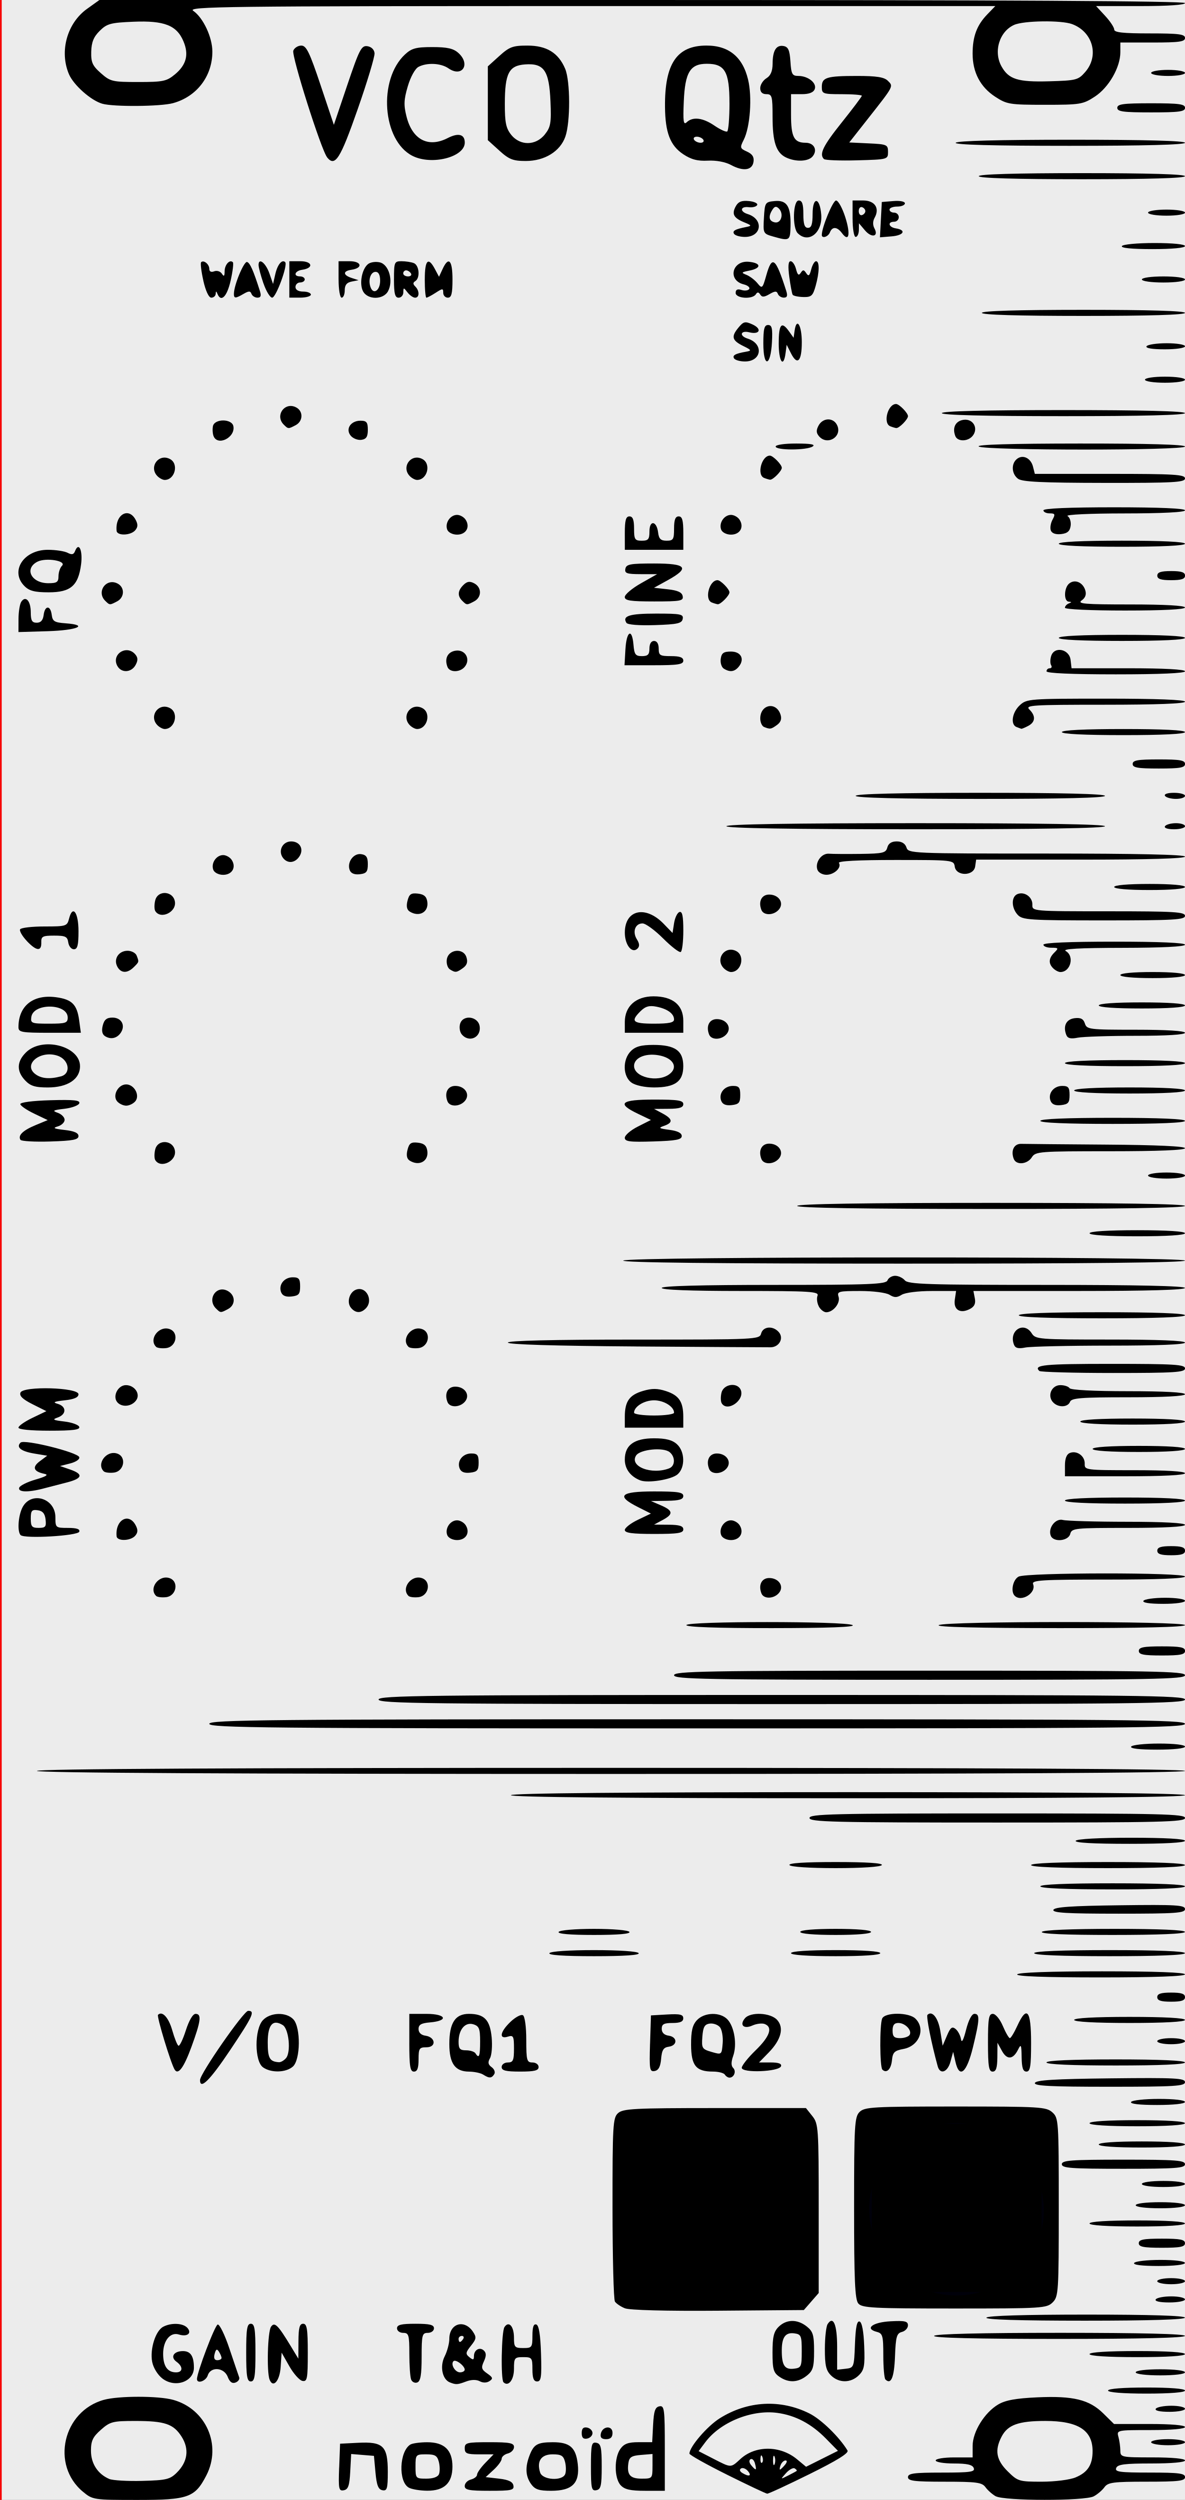 <?xml version="1.0" encoding="UTF-8" standalone="no"?>
<!-- Created with Inkscape (http://www.inkscape.org/) -->

<svg
   xmlns:dc="http://purl.org/dc/elements/1.1/"
   xmlns:cc="http://creativecommons.org/ns#"
   xmlns:rdf="http://www.w3.org/1999/02/22-rdf-syntax-ns#"
   xmlns:svg="http://www.w3.org/2000/svg"
   xmlns="http://www.w3.org/2000/svg"
   xmlns:xlink="http://www.w3.org/1999/xlink"
   xmlns:sodipodi="http://sodipodi.sourceforge.net/DTD/sodipodi-0.dtd"
   xmlns:inkscape="http://www.inkscape.org/namespaces/inkscape"
   width="60.96mm"
   height="128.5mm"
   version="1.1"
   viewBox="0 0 60.96 128.5"
   id="svg16"
   sodipodi:docname="nozori_68_VCO_Qtz.svg"
   inkscape:version="0.92.3 (2405546, 2018-03-11)">
  <rect x="0" y="0" width="60.96" height="128.5" fill="#333333" stroke="none"/>
  <defs
     id="defs20">
    <linearGradient
       inkscape:collect="always"
       id="linearGradient4556">
      <stop
         style="stop-color:#000000;stop-opacity:1;"
         offset="0"
         id="stop4552" />
      <stop
         style="stop-color:#000000;stop-opacity:0;"
         offset="1"
         id="stop4554" />
    </linearGradient>
    <radialGradient
       inkscape:collect="always"
       xlink:href="#linearGradient4556"
       id="radialGradient4560"
       cx="30.633"
       cy="14.416"
       fx="30.633"
       fy="14.416"
       r="3.506"
       gradientTransform="matrix(1,0,0,0.975,0,0.358)"
       gradientUnits="userSpaceOnUse" />
  </defs>
  <sodipodi:namedview
     pagecolor="#ffffff"
     bordercolor="#666666"
     borderopacity="1"
     objecttolerance="10"
     gridtolerance="10"
     guidetolerance="10"
     inkscape:pageopacity="0"
     inkscape:pageshadow="2"
     inkscape:window-width="1920"
     inkscape:window-height="996"
     id="namedview18"
     showgrid="false"
     inkscape:zoom="1.4142136"
     inkscape:cx="-97.990465"
     inkscape:cy="277.43938"
     inkscape:window-x="0"
     inkscape:window-y="27"
     inkscape:window-maximized="1"
     inkscape:current-layer="layer25" />
  <g
     inkscape:groupmode="layer"
     id="layer3"
     inkscape:label="bg uniform"
     style="display:inline">
    <rect
       style="fill:#ececec;fill-opacity:1;fill-rule:nonzero;stroke:#f60000;stroke-width:0.247;stroke-opacity:1"
       id="rect48"
       width="61.164"
       height="128.89"
       x="-0.036"
       y="-0.142" />
    <rect
       style="fill:#000000;fill-opacity:1;fill-rule:nonzero;stroke:#00000a;stroke-width:0.265;stroke-opacity:1"
       id="rect1206"
       width="9.482"
       height="9.163"
       x="32.081"
       y="108.987" />
    <rect
       style="fill:#000000;fill-opacity:1;fill-rule:nonzero;stroke:#00000a;stroke-width:0.3;stroke-opacity:1"
       id="rect1208"
       width="9.035"
       height="8.956"
       x="44.699"
       y="109.009"
       ry="0" />
  </g>
  <g
     inkscape:groupmode="layer"
     id="layer25"
     inkscape:label="68_VCO_Qtz"
     style="display:inline">
    <path
       style="fill:#000000;stroke-width:0.157"
       d="m 4.266,128.078 c -1.663,-1.38 -1.029,-4.145 1.083,-4.724 0.758,-0.208 2.794,-0.208 3.553,0 1.697,0.465 2.518,2.33 1.711,3.89 -0.588,1.136 -0.927,1.256 -3.539,1.256 -2.267,0 -2.306,-0.006 -2.808,-0.422 z m 4.831,-0.983 c 0.559,-0.551 0.648,-1.209 0.251,-1.838 -0.419,-0.664 -0.864,-0.816 -2.389,-0.816 -1.16,0 -1.292,0.034 -1.767,0.452 -0.418,0.368 -0.513,0.569 -0.513,1.08 0,0.658 0.35,1.197 0.943,1.45 0.174,0.074 0.939,0.119 1.699,0.099 1.237,-0.033 1.424,-0.078 1.777,-0.427 z m 42.125,1.217 c -0.174,-0.098 -0.41,-0.307 -0.524,-0.464 -0.181,-0.249 -0.448,-0.285 -2.098,-0.285 -1.575,0 -1.891,-0.039 -1.891,-0.234 0,-0.194 0.299,-0.234 1.737,-0.234 1.479,0 1.723,-0.035 1.646,-0.234 -0.067,-0.172 -0.341,-0.234 -1.024,-0.234 -0.516,0 -0.933,-0.07 -0.933,-0.156 0,-0.087 0.422,-0.156 0.95,-0.156 h 0.95 v -0.593 c 0,-0.725 0.613,-1.715 1.319,-2.131 0.367,-0.216 0.907,-0.314 2.006,-0.364 1.853,-0.084 2.677,0.117 3.4,0.83 l 0.548,0.54 h 1.826 c 1.112,0 1.826,0.061 1.826,0.156 0,0.095 -0.692,0.156 -1.76,0.156 -1.748,0 -1.76,0.002 -1.665,0.351 0.053,0.193 0.096,0.509 0.098,0.703 0.002,0.342 0.047,0.351 1.665,0.351 1.003,0 1.663,0.062 1.663,0.156 0,0.095 -0.68,0.156 -1.725,0.156 -1.387,0 -1.743,0.046 -1.816,0.234 -0.078,0.2 0.176,0.234 1.725,0.234 1.509,0 1.816,0.04 1.816,0.234 0,0.196 -0.324,0.234 -1.97,0.234 -1.733,0 -1.995,0.035 -2.177,0.287 -0.114,0.158 -0.363,0.369 -0.553,0.468 -0.461,0.241 -4.607,0.236 -5.038,-0.007 z m 4.109,-0.97 c 0.628,-0.259 0.88,-0.652 0.875,-1.369 -0.007,-1.062 -0.754,-1.533 -2.433,-1.533 -1.374,0 -1.929,0.199 -2.246,0.803 -0.368,0.701 -0.28,1.204 0.313,1.789 0.518,0.511 0.584,0.531 1.747,0.531 0.684,0 1.441,-0.096 1.745,-0.221 z m -17.924,-0.136 c -1.067,-0.53 -1.94,-1.019 -1.94,-1.087 0,-0.347 0.915,-1.411 1.561,-1.816 1.435,-0.9 3.126,-0.99 4.614,-0.246 0.605,0.303 1.533,1.205 1.956,1.902 0.08,0.131 -0.529,0.509 -1.947,1.21 -1.134,0.561 -2.117,1.015 -2.184,1.01 -0.067,-0.005 -0.994,-0.443 -2.061,-0.973 z m 3.573,-0.195 c 0.028,-0.023 -0.016,-0.082 -0.098,-0.131 -0.081,-0.05 -0.282,0.059 -0.446,0.241 -0.297,0.33 -0.297,0.331 0.098,0.131 0.218,-0.11 0.418,-0.219 0.446,-0.241 z m -2.503,0.007 c -0.108,-0.128 -0.266,-0.189 -0.353,-0.137 -0.096,0.058 -0.073,0.149 0.058,0.23 0.342,0.213 0.509,0.16 0.295,-0.093 z m 0.362,-0.39 c -0.045,-0.171 -0.149,-0.27 -0.23,-0.22 -0.087,0.053 -0.072,0.181 0.037,0.311 0.25,0.297 0.291,0.278 0.193,-0.09 z m 1.537,0.076 c 0.114,-0.135 0.129,-0.234 0.036,-0.234 -0.088,0 -0.202,0.105 -0.252,0.234 -0.05,0.129 -0.066,0.234 -0.036,0.234 0.03,0 0.144,-0.105 0.252,-0.234 z m -2.285,-0.309 c 0.775,-0.709 2.048,-0.701 2.913,0.017 l 0.463,0.384 0.82,-0.41 0.82,-0.41 -0.614,-0.625 c -0.75,-0.764 -1.571,-1.198 -2.506,-1.325 -1.319,-0.178 -2.932,0.477 -3.702,1.505 l -0.346,0.462 0.754,0.387 c 0.937,0.481 0.889,0.48 1.398,0.015 z m 1.756,-0.121 c -0.044,-0.107 -0.08,-0.019 -0.08,0.195 0,0.215 0.036,0.303 0.08,0.195 0.044,-0.107 0.044,-0.283 0,-0.39 z m -0.63,0.01 c -0.051,-0.125 -0.088,-0.088 -0.096,0.094 -0.007,0.165 0.031,0.257 0.083,0.205 0.053,-0.052 0.058,-0.187 0.012,-0.299 z m -21.768,0.549 0.046,-1.223 0.928,-0.047 c 1.289,-0.066 1.526,0.166 1.526,1.488 0,0.87 -0.037,0.995 -0.277,0.95 -0.212,-0.04 -0.296,-0.255 -0.356,-0.909 l -0.079,-0.857 -0.586,-0.048 -0.586,-0.048 -0.048,0.905 c -0.038,0.724 -0.105,0.916 -0.332,0.959 -0.257,0.048 -0.28,-0.065 -0.238,-1.17 z m 3.576,1.032 c -0.541,-0.311 -0.483,-1.855 0.083,-2.21 0.103,-0.065 0.491,-0.119 0.861,-0.12 0.886,-0.003 1.306,0.398 1.306,1.247 0,0.851 -0.42,1.251 -1.306,1.244 -0.37,-0.003 -0.795,-0.075 -0.944,-0.16 z m 1.559,-0.694 c 0.05,-0.129 0.047,-0.41 -0.008,-0.625 -0.082,-0.322 -0.195,-0.39 -0.65,-0.39 -0.537,0 -0.551,0.015 -0.551,0.625 0,0.611 0.012,0.625 0.559,0.625 0.351,0 0.593,-0.087 0.65,-0.235 z m 1.324,0.61 c 0,-0.137 0.143,-0.286 0.317,-0.33 0.174,-0.045 0.317,-0.157 0.317,-0.25 0,-0.093 0.191,-0.365 0.425,-0.606 l 0.425,-0.438 h -0.742 c -0.637,0 -0.742,-0.044 -0.742,-0.312 0,-0.286 0.106,-0.312 1.267,-0.312 1.053,0 1.267,0.042 1.267,0.249 0,0.137 -0.143,0.286 -0.317,0.33 -0.174,0.045 -0.317,0.167 -0.317,0.27 0,0.104 -0.185,0.359 -0.411,0.567 l -0.411,0.379 0.686,0.078 c 0.488,0.056 0.701,0.157 0.739,0.351 0.047,0.242 -0.094,0.273 -1.226,0.273 -1.064,0 -1.278,-0.042 -1.278,-0.249 z m 3.413,-0.098 c -0.288,-0.406 -0.313,-0.866 -0.078,-1.474 0.218,-0.565 0.406,-0.672 1.187,-0.675 0.884,-0.003 1.194,0.266 1.292,1.121 0.112,0.983 -0.279,1.375 -1.371,1.375 -0.629,0 -0.831,-0.068 -1.029,-0.347 z m 1.755,-0.512 c 0.05,-0.129 0.047,-0.41 -0.008,-0.625 -0.082,-0.321 -0.195,-0.39 -0.64,-0.39 -0.589,0 -0.829,0.352 -0.641,0.937 0.125,0.388 1.144,0.45 1.289,0.078 z m 1.324,-0.39 c 0,-1.127 0.032,-1.266 0.277,-1.219 0.234,0.044 0.277,0.232 0.277,1.219 0,0.987 -0.043,1.175 -0.277,1.219 -0.246,0.047 -0.277,-0.092 -0.277,-1.219 z m 1.529,0.964 c -0.333,-0.363 -0.341,-1.407 -0.016,-1.866 0.191,-0.269 0.403,-0.347 0.942,-0.347 h 0.696 l 0.047,-0.896 c 0.037,-0.707 0.106,-0.907 0.325,-0.948 0.253,-0.048 0.277,0.137 0.277,2.145 v 2.197 H 33.196 c -0.772,0 -1.065,-0.066 -1.267,-0.286 z m 1.638,-0.973 v -0.634 l -0.594,0.049 c -0.483,0.039 -0.603,0.116 -0.646,0.411 -0.087,0.608 0.082,0.808 0.68,0.808 0.548,0 0.559,-0.012 0.559,-0.634 z m 25.651,-1.24 c 0,-0.086 0.392,-0.156 0.871,-0.156 0.479,0 0.871,0.07 0.871,0.156 0,0.086 -0.392,0.156 -0.871,0.156 -0.479,0 -0.871,-0.07 -0.871,-0.156 z m -29.292,-0.468 c 0,-0.235 0.083,-0.319 0.277,-0.283 0.152,0.029 0.277,0.156 0.277,0.283 0,0.126 -0.125,0.254 -0.277,0.283 -0.194,0.037 -0.277,-0.047 -0.277,-0.283 z m 0.98,0.041 c 0.079,-0.407 0.604,-0.452 0.604,-0.052 0,0.223 -0.102,0.324 -0.328,0.324 -0.227,0 -0.312,-0.084 -0.275,-0.271 z m 28.55,-1.29 c 0.054,-0.086 0.414,-0.156 0.801,-0.156 0.387,0 0.703,0.07 0.703,0.156 0,0.086 -0.36,0.156 -0.801,0.156 -0.494,0 -0.763,-0.06 -0.703,-0.156 z m -2.454,-0.937 c 0,-0.096 0.765,-0.156 1.979,-0.156 1.214,0 1.979,0.06 1.979,0.156 0,0.096 -0.765,0.156 -1.979,0.156 -1.214,0 -1.979,-0.06 -1.979,-0.156 z M 8.351,122.257 c -0.242,-0.188 -0.466,-0.554 -0.523,-0.857 -0.124,-0.652 0.172,-1.592 0.566,-1.8 0.422,-0.223 1.037,-0.191 1.253,0.065 0.233,0.276 -0.022,0.464 -0.448,0.331 -0.438,-0.137 -0.807,0.315 -0.807,0.99 0,0.636 0.223,0.957 0.665,0.957 0.357,0 0.369,-0.295 0.023,-0.545 -0.334,-0.241 -0.147,-0.548 0.333,-0.548 0.39,0 0.562,0.26 0.562,0.852 0,0.728 -0.972,1.06 -1.624,0.555 z m 3.364,-0.083 c -0.189,-0.491 -0.878,-0.541 -1.028,-0.075 -0.095,0.296 -0.554,0.452 -0.554,0.188 0,-0.341 0.916,-2.753 1.064,-2.802 0.094,-0.031 0.367,0.527 0.606,1.24 0.239,0.713 0.464,1.375 0.5,1.471 0.036,0.096 -0.048,0.218 -0.187,0.27 -0.172,0.065 -0.299,-0.027 -0.401,-0.292 z m -0.318,-0.973 c -0.001,-0.064 -0.063,-0.211 -0.136,-0.325 -0.102,-0.158 -0.155,-0.13 -0.22,0.117 -0.057,0.216 -0.011,0.325 0.136,0.325 0.122,0 0.222,-0.053 0.22,-0.117 z m 2.47,1.109 c -0.154,-0.397 -0.098,-2.46 0.074,-2.71 0.184,-0.268 0.354,-0.1 1.029,1.015 l 0.378,0.625 0.005,-0.898 c 0.004,-0.692 0.059,-0.898 0.242,-0.898 0.195,0 0.238,0.27 0.238,1.495 0,1.335 -0.029,1.489 -0.275,1.443 -0.151,-0.029 -0.454,-0.368 -0.673,-0.753 l -0.398,-0.701 -0.048,0.728 c -0.048,0.731 -0.39,1.123 -0.573,0.655 z m 7.283,0 c -0.051,-0.13 -0.092,-0.723 -0.092,-1.317 0,-0.976 -0.031,-1.08 -0.317,-1.08 -0.176,0 -0.317,-0.104 -0.317,-0.234 0,-0.182 0.211,-0.234 0.95,-0.234 0.739,0 0.95,0.052 0.95,0.234 0,0.13 -0.141,0.234 -0.317,0.234 -0.29,0 -0.317,0.104 -0.317,1.232 0,0.919 -0.057,1.254 -0.224,1.317 -0.123,0.047 -0.266,-0.022 -0.317,-0.152 z m 1.995,0.15 c -0.394,-0.156 -0.529,-0.827 -0.27,-1.34 0.132,-0.261 0.24,-0.666 0.24,-0.9 0,-0.791 0.77,-1.027 1.211,-0.371 0.193,0.287 0.181,0.375 -0.098,0.724 -0.278,0.348 -0.288,0.422 -0.082,0.59 0.191,0.156 0.235,0.147 0.235,-0.052 0,-0.328 0.303,-0.495 0.516,-0.284 0.124,0.122 0.122,0.277 -0.004,0.551 -0.151,0.327 -0.126,0.416 0.171,0.622 0.29,0.201 0.309,0.265 0.118,0.392 -0.143,0.095 -0.332,0.098 -0.504,0.007 -0.172,-0.091 -0.431,-0.087 -0.692,0.011 -0.451,0.169 -0.527,0.174 -0.842,0.049 z m 0.762,-0.655 c 0,-0.197 -0.465,-0.55 -0.578,-0.438 -0.162,0.16 0.08,0.575 0.335,0.575 0.133,0 0.242,-0.062 0.242,-0.137 z m -0.079,-1.58 c 0.054,-0.086 0.022,-0.156 -0.07,-0.156 -0.092,0 -0.168,0.07 -0.168,0.156 0,0.086 0.031,0.156 0.07,0.156 0.038,0 0.114,-0.07 0.168,-0.156 z m 2.074,2.227 c -0.148,-0.146 -0.106,-2.592 0.048,-2.833 0.221,-0.343 0.49,-0.048 0.49,0.537 0,0.493 0.039,0.537 0.475,0.537 0.45,0 0.475,-0.033 0.475,-0.638 0,-0.44 0.061,-0.618 0.198,-0.573 0.135,0.044 0.213,0.523 0.243,1.496 0.038,1.203 0.007,1.432 -0.198,1.432 -0.178,0 -0.243,-0.167 -0.243,-0.625 0,-0.59 -0.026,-0.625 -0.475,-0.625 -0.446,0 -0.475,0.037 -0.475,0.608 0,0.564 -0.288,0.93 -0.539,0.683 z m -13.237,-1.525 c 0,-1.214 0.043,-1.483 0.238,-1.483 0.194,0 0.238,0.269 0.238,1.483 0,1.214 -0.043,1.483 -0.238,1.483 -0.194,0 -0.238,-0.269 -0.238,-1.483 z m 27.427,1.24 c -0.302,-0.208 -0.352,-0.386 -0.352,-1.249 0,-0.798 0.066,-1.071 0.317,-1.318 0.399,-0.394 0.965,-0.399 1.447,-0.014 0.32,0.255 0.374,0.438 0.374,1.263 0,0.825 -0.054,1.008 -0.374,1.263 -0.453,0.362 -0.941,0.381 -1.412,0.055 z m 1.152,-1.318 c 0,-0.786 -0.032,-0.863 -0.378,-0.911 -0.453,-0.063 -0.646,0.192 -0.649,0.86 -0.004,0.778 0.145,1.011 0.612,0.958 0.392,-0.045 0.415,-0.096 0.415,-0.906 z m 1.504,1.249 c -0.255,-0.251 -0.316,-0.518 -0.314,-1.366 0.001,-0.58 0.065,-1.151 0.141,-1.269 0.291,-0.453 0.49,0.023 0.49,1.172 v 1.172 l 0.435,-0.049 c 0.429,-0.049 0.436,-0.067 0.482,-1.27 0.033,-0.868 0.102,-1.203 0.238,-1.158 0.121,0.04 0.208,0.497 0.237,1.253 0.04,1.027 0.002,1.235 -0.277,1.51 -0.411,0.405 -1.024,0.408 -1.432,0.006 z m 2.801,0.211 c -0.06,-0.059 -0.109,-0.614 -0.109,-1.234 0,-1.014 -0.033,-1.135 -0.333,-1.213 -0.646,-0.167 -0.221,-0.496 0.702,-0.544 0.747,-0.039 0.898,-0.004 0.898,0.21 0,0.141 -0.14,0.293 -0.31,0.337 -0.268,0.069 -0.317,0.24 -0.356,1.261 -0.042,1.079 -0.203,1.467 -0.491,1.183 z m 12.875,-0.368 c 0,-0.091 0.528,-0.156 1.267,-0.156 0.739,0 1.267,0.065 1.267,0.156 0,0.091 -0.528,0.156 -1.267,0.156 -0.739,0 -1.267,-0.065 -1.267,-0.156 z m -2.375,-0.937 c 0,-0.097 0.924,-0.156 2.454,-0.156 1.531,0 2.454,0.059 2.454,0.156 0,0.097 -0.924,0.156 -2.454,0.156 -1.531,0 -2.454,-0.059 -2.454,-0.156 z m -7.996,-0.937 c 0.063,-0.1 2.403,-0.156 6.501,-0.156 4.163,0 6.403,0.055 6.403,0.156 0,0.102 -2.273,0.156 -6.501,0.156 -4.294,0 -6.468,-0.053 -6.403,-0.156 z m 2.692,-0.937 c 0.062,-0.099 1.954,-0.156 5.155,-0.156 3.266,0 5.057,0.055 5.057,0.156 0,0.101 -1.824,0.156 -5.155,0.156 -3.397,0 -5.122,-0.053 -5.057,-0.156 z m -18.6,-0.481 c -0.215,-0.087 -0.446,-0.243 -0.512,-0.346 -0.066,-0.103 -0.122,-2.267 -0.123,-4.808 -0.002,-4.28 0.019,-4.64 0.287,-4.879 0.256,-0.228 0.837,-0.258 4.976,-0.258 h 4.687 l 0.328,0.411 c 0.314,0.394 0.328,0.597 0.328,4.753 v 4.342 l -0.382,0.438 -0.382,0.438 -4.408,0.034 c -2.706,0.021 -4.559,-0.028 -4.799,-0.125 z m 6.617,-1.144 c 0.874,-0.437 1.846,-1.43 2.209,-2.257 0.391,-0.889 0.332,-2.588 -0.122,-3.518 -0.758,-1.554 -2.08,-2.434 -3.84,-2.559 -1.335,-0.095 -2.272,0.227 -3.249,1.116 -0.933,0.848 -1.333,1.671 -1.425,2.928 -0.091,1.245 0.221,2.304 0.927,3.149 0.533,0.637 1.631,1.334 2.415,1.533 0.814,0.206 2.256,0.023 3.085,-0.391 z m 5.392,0.898 c -0.173,-0.206 -0.217,-1.197 -0.217,-4.913 0,-4.26 0.024,-4.678 0.283,-4.933 0.259,-0.255 0.68,-0.279 4.931,-0.279 4.349,0 4.67,0.019 4.982,0.297 0.324,0.29 0.333,0.42 0.333,4.879 0,4.374 -0.014,4.596 -0.317,4.894 -0.303,0.298 -0.528,0.312 -5.047,0.312 -4.207,0 -4.755,-0.029 -4.948,-0.258 z m 6.864,-0.8 c 2.925,-1.276 3.595,-4.906 1.32,-7.149 -2.188,-2.158 -5.725,-1.618 -7.128,1.088 -0.935,1.802 -0.527,3.925 1.018,5.302 1.332,1.187 3.15,1.475 4.79,0.76 z m 8.435,0.59 c 0.054,-0.086 0.414,-0.156 0.801,-0.156 0.387,0 0.703,0.07 0.703,0.156 0,0.086 -0.36,0.156 -0.801,0.156 -0.494,0 -0.763,-0.06 -0.703,-0.156 z m 0.079,-0.937 c 0,-0.086 0.321,-0.156 0.713,-0.156 0.392,0 0.713,0.07 0.713,0.156 0,0.086 -0.321,0.156 -0.713,0.156 -0.392,0 -0.713,-0.07 -0.713,-0.156 z m -1.188,-0.937 c 0.054,-0.086 0.664,-0.156 1.355,-0.156 0.733,0 1.257,0.065 1.257,0.156 0,0.092 -0.557,0.156 -1.355,0.156 -0.863,0 -1.32,-0.057 -1.257,-0.156 z m 0.238,-1.015 c 0,-0.187 0.238,-0.234 1.188,-0.234 0.95,0 1.188,0.047 1.188,0.234 0,0.187 -0.238,0.234 -1.188,0.234 -0.95,0 -1.188,-0.047 -1.188,-0.234 z m -2.533,-1.015 c 0,-0.097 0.924,-0.156 2.454,-0.156 1.531,0 2.454,0.059 2.454,0.156 0,0.097 -0.924,0.156 -2.454,0.156 -1.531,0 -2.454,-0.059 -2.454,-0.156 z m 2.375,-0.937 c 0,-0.091 0.528,-0.156 1.267,-0.156 0.739,0 1.267,0.065 1.267,0.156 0,0.091 -0.528,0.156 -1.267,0.156 -0.739,0 -1.267,-0.065 -1.267,-0.156 z m 0.317,-1.093 c 0,-0.089 0.475,-0.156 1.108,-0.156 0.633,0 1.108,0.067 1.108,0.156 0,0.089 -0.475,0.156 -1.108,0.156 -0.633,0 -1.108,-0.067 -1.108,-0.156 z m -4.117,-1.015 c 0,-0.2 0.457,-0.234 3.167,-0.234 2.709,0 3.167,0.034 3.167,0.234 0,0.2 -0.457,0.234 -3.167,0.234 -2.709,0 -3.167,-0.034 -3.167,-0.234 z m 1.9,-1.015 c 0,-0.097 0.844,-0.156 2.217,-0.156 1.372,0 2.217,0.059 2.217,0.156 0,0.097 -0.844,0.156 -2.217,0.156 -1.372,0 -2.217,-0.059 -2.217,-0.156 z m -0.475,-1.093 c 0,-0.097 0.924,-0.156 2.454,-0.156 1.531,0 2.454,0.059 2.454,0.156 0,0.097 -0.924,0.156 -2.454,0.156 -1.531,0 -2.454,-0.059 -2.454,-0.156 z m 2.138,-1.093 c 0.054,-0.086 0.699,-0.156 1.434,-0.156 0.785,0 1.337,0.064 1.337,0.156 0,0.093 -0.584,0.156 -1.434,0.156 -0.916,0 -1.399,-0.056 -1.337,-0.156 z m -4.948,-0.976 c 0.05,-0.147 1.003,-0.205 3.892,-0.237 3.334,-0.036 3.827,-0.011 3.827,0.195 0,0.205 -0.518,0.237 -3.892,0.237 -3.044,0 -3.878,-0.043 -3.827,-0.195 z m -42.949,-0.149 c 0,-0.326 2.249,-3.559 2.476,-3.559 0.371,0 0.249,0.264 -0.932,2.027 -1.039,1.55 -1.544,2.051 -1.544,1.532 z m 14.567,-0.28 c -0.131,-0.083 -0.458,-0.152 -0.728,-0.154 -0.72,-0.004 -1.014,-0.417 -1.014,-1.424 0,-1.08 0.303,-1.545 1.008,-1.545 0.787,0 1.081,0.303 1.169,1.204 0.042,0.434 0.004,0.917 -0.085,1.074 -0.122,0.214 -0.1,0.329 0.085,0.463 0.136,0.098 0.196,0.259 0.134,0.358 -0.136,0.218 -0.257,0.223 -0.569,0.024 z m -0.158,-1.707 c 0,-0.654 -0.052,-0.786 -0.344,-0.878 -0.425,-0.133 -0.764,0.266 -0.764,0.897 0,0.361 0.068,0.439 0.386,0.439 0.213,0 0.431,0.07 0.484,0.156 0.184,0.294 0.238,0.156 0.238,-0.614 z m 12.588,1.707 c -0.054,-0.086 -0.329,-0.156 -0.612,-0.156 -0.869,0 -1.117,-0.302 -1.123,-1.372 -0.004,-0.708 0.068,-1.017 0.296,-1.266 0.383,-0.418 1.213,-0.436 1.581,-0.036 0.353,0.385 0.493,1.288 0.289,1.866 -0.111,0.314 -0.112,0.512 -0.001,0.621 0.171,0.169 0.045,0.499 -0.191,0.499 -0.077,0 -0.184,-0.07 -0.238,-0.156 z m -0.254,-2.439 c -0.107,-0.127 -0.342,-0.209 -0.524,-0.184 -0.263,0.037 -0.34,0.175 -0.378,0.676 -0.044,0.592 -0.016,0.638 0.475,0.781 0.522,0.151 0.522,0.151 0.571,-0.446 0.027,-0.328 -0.038,-0.701 -0.144,-0.827 z m -28.053,2.174 c -0.207,-0.359 -0.927,-2.734 -0.851,-2.809 0.22,-0.217 0.545,0.139 0.733,0.8 0.113,0.396 0.254,0.751 0.315,0.788 0.06,0.037 0.232,-0.316 0.382,-0.785 0.165,-0.516 0.363,-0.852 0.502,-0.852 0.321,0 0.274,0.37 -0.216,1.706 -0.393,1.072 -0.686,1.461 -0.865,1.151 z m 4.547,-0.113 c -0.437,-0.315 -0.441,-1.942 -0.006,-2.416 0.379,-0.413 1.213,-0.436 1.574,-0.043 0.383,0.418 0.365,2.073 -0.028,2.423 -0.355,0.317 -1.127,0.335 -1.541,0.037 z m 1.187,-0.469 c 0.264,-0.314 0.147,-1.505 -0.167,-1.699 -0.514,-0.318 -0.774,-0.02 -0.774,0.889 0,0.816 0.097,0.987 0.574,1.02 0.098,0.007 0.263,-0.088 0.366,-0.21 z m 6.343,-0.792 v -1.483 h 0.884 c 1.018,0 1.158,0.357 0.172,0.439 -0.445,0.037 -0.582,0.117 -0.582,0.34 0,0.183 0.132,0.311 0.355,0.342 0.526,0.074 0.573,0.596 0.053,0.596 -0.37,0 -0.407,0.058 -0.407,0.625 0,0.451 -0.066,0.625 -0.238,0.625 -0.194,0 -0.238,-0.269 -0.238,-1.483 z m 4.75,1.249 c 0,-0.13 0.141,-0.234 0.317,-0.234 0.27,0 0.317,-0.104 0.317,-0.713 0,-0.642 -0.032,-0.703 -0.317,-0.614 -0.474,0.148 -0.398,-0.255 0.145,-0.769 0.254,-0.24 0.539,-0.39 0.633,-0.332 0.098,0.06 0.171,0.602 0.171,1.266 0,1.058 0.028,1.162 0.317,1.162 0.176,0 0.317,0.104 0.317,0.234 0,0.182 -0.211,0.234 -0.95,0.234 -0.739,0 -0.95,-0.052 -0.95,-0.234 z m 7.634,-1.197 0.046,-1.457 0.831,-0.047 c 0.666,-0.038 0.831,9.3e-4 0.831,0.195 0,0.173 -0.159,0.242 -0.554,0.242 -0.442,0 -0.554,0.061 -0.554,0.301 0,0.194 0.127,0.319 0.356,0.351 0.458,0.064 0.465,0.503 0.009,0.567 -0.275,0.038 -0.357,0.169 -0.396,0.623 -0.034,0.404 -0.132,0.59 -0.332,0.627 -0.258,0.048 -0.279,-0.076 -0.238,-1.404 z m 4.717,1.237 c 0,-0.115 0.321,-0.519 0.713,-0.899 0.734,-0.71 0.898,-1.189 0.465,-1.353 -0.136,-0.051 -0.419,-0.017 -0.628,0.077 -0.448,0.201 -0.68,-0.021 -0.386,-0.371 0.285,-0.338 1.313,-0.289 1.651,0.079 0.373,0.406 0.215,1.022 -0.432,1.685 l -0.495,0.507 h 0.598 c 0.408,0 0.578,0.062 0.533,0.195 -0.095,0.285 -2.019,0.36 -2.019,0.079 z m 7.234,0.093 c -0.134,-0.133 -0.145,-2.279 -0.013,-2.619 0.13,-0.335 1.374,-0.336 1.713,-0.002 0.539,0.532 0.193,1.41 -0.615,1.559 -0.464,0.086 -0.551,0.171 -0.592,0.58 -0.047,0.47 -0.278,0.694 -0.494,0.481 z m 1.4,-1.78 c 0.143,-0.228 -0.221,-0.618 -0.578,-0.618 -0.212,0 -0.297,0.113 -0.297,0.39 0,0.31 0.08,0.39 0.386,0.39 0.213,0 0.432,-0.073 0.489,-0.163 z m 1.446,1.607 c -0.324,-1.177 -0.601,-2.568 -0.526,-2.642 0.241,-0.238 0.552,0.154 0.661,0.834 l 0.12,0.754 0.222,-0.521 c 0.179,-0.421 0.265,-0.486 0.444,-0.34 0.122,0.1 0.246,0.334 0.276,0.521 0.036,0.223 0.126,0.059 0.263,-0.48 0.127,-0.501 0.295,-0.82 0.43,-0.82 0.285,0 0.272,0.285 -0.077,1.718 -0.323,1.322 -0.696,1.633 -0.899,0.75 l -0.119,-0.516 -0.138,0.507 c -0.148,0.545 -0.534,0.682 -0.657,0.234 z m 2.587,-1.21 c 0,-1.245 0.04,-1.483 0.249,-1.483 0.141,0 0.365,0.271 0.515,0.623 0.146,0.343 0.308,0.624 0.36,0.625 0.052,9.4e-4 0.223,-0.279 0.38,-0.623 0.495,-1.081 0.713,-0.819 0.713,0.859 0,1.214 -0.043,1.483 -0.238,1.483 -0.176,0 -0.24,-0.191 -0.248,-0.742 -0.009,-0.637 -0.034,-0.693 -0.178,-0.399 -0.257,0.525 -0.571,0.556 -0.832,0.082 l -0.233,-0.424 -0.006,0.742 c -0.005,0.552 -0.067,0.742 -0.244,0.742 -0.194,0 -0.238,-0.269 -0.238,-1.483 z m 3.008,1.015 c 0,-0.1 1.293,-0.156 3.563,-0.156 2.269,0 3.563,0.057 3.563,0.156 0,0.1 -1.293,0.156 -3.563,0.156 -2.269,0 -3.563,-0.057 -3.563,-0.156 z m 5.7,-1.093 c 0,-0.086 0.321,-0.156 0.713,-0.156 0.392,0 0.713,0.07 0.713,0.156 0,0.086 -0.321,0.156 -0.713,0.156 -0.392,0 -0.713,-0.07 -0.713,-0.156 z m -4.275,-1.093 c 0,-0.098 1.056,-0.156 2.85,-0.156 1.794,0 2.85,0.058 2.85,0.156 0,0.098 -1.056,0.156 -2.85,0.156 -1.794,0 -2.85,-0.058 -2.85,-0.156 z m 4.275,-1.171 c 0,-0.173 0.185,-0.234 0.713,-0.234 0.528,0 0.713,0.061 0.713,0.234 0,0.173 -0.185,0.234 -0.713,0.234 -0.528,0 -0.713,-0.061 -0.713,-0.234 z m -7.204,-1.171 c 0.061,-0.098 1.691,-0.156 4.364,-0.156 2.738,0 4.266,0.056 4.266,0.156 0,0.1 -1.56,0.156 -4.364,0.156 -2.869,0 -4.33,-0.053 -4.266,-0.156 z M 28.263,100.395 c 0.058,-0.092 1.001,-0.156 2.296,-0.156 1.295,0 2.238,0.064 2.296,0.156 0.064,0.101 -0.74,0.156 -2.296,0.156 -1.556,0 -2.359,-0.055 -2.296,-0.156 z m 12.429,0 c 0,-0.097 0.871,-0.156 2.296,-0.156 1.425,0 2.296,0.059 2.296,0.156 0,0.097 -0.871,0.156 -2.296,0.156 -1.425,0 -2.296,-0.059 -2.296,-0.156 z m 12.509,0 c 0,-0.1 1.399,-0.156 3.879,-0.156 2.481,0 3.879,0.056 3.879,0.156 0,0.1 -1.399,0.156 -3.879,0.156 -2.481,0 -3.879,-0.056 -3.879,-0.156 z M 28.738,99.303 c 0.056,-0.089 0.843,-0.156 1.821,-0.156 0.978,0 1.765,0.068 1.821,0.156 0.063,0.101 -0.582,0.156 -1.821,0.156 -1.239,0 -1.884,-0.055 -1.821,-0.156 z m 12.429,0 c 0,-0.095 0.713,-0.156 1.821,-0.156 1.108,0 1.821,0.061 1.821,0.156 0,0.095 -0.713,0.156 -1.821,0.156 -1.108,0 -1.821,-0.061 -1.821,-0.156 z m 12.429,0 c 0.061,-0.097 1.479,-0.156 3.73,-0.156 2.316,0 3.632,0.057 3.632,0.156 0,0.1 -1.349,0.156 -3.73,0.156 -2.447,0 -3.697,-0.054 -3.632,-0.156 z m 0.594,-1.132 c 0.049,-0.146 0.908,-0.206 3.417,-0.237 2.912,-0.037 3.352,-0.011 3.352,0.195 0,0.205 -0.465,0.237 -3.417,0.237 -2.664,0 -3.403,-0.043 -3.352,-0.195 z M 53.518,96.961 c 0,-0.1 1.346,-0.156 3.721,-0.156 2.375,0 3.721,0.056 3.721,0.156 0,0.1 -1.346,0.156 -3.721,0.156 -2.375,0 -3.721,-0.056 -3.721,-0.156 z M 40.613,95.868 c -0.064,-0.102 0.767,-0.156 2.375,-0.156 1.608,0 2.439,0.055 2.375,0.156 -0.058,0.092 -1.028,0.156 -2.375,0.156 -1.347,0 -2.317,-0.064 -2.375,-0.156 z m 12.429,0 c 0,-0.1 1.425,-0.156 3.958,-0.156 2.533,0 3.958,0.056 3.958,0.156 0,0.1 -1.425,0.156 -3.958,0.156 -2.533,0 -3.958,-0.056 -3.958,-0.156 z m 2.296,-1.249 c 0.059,-0.094 1.189,-0.156 2.859,-0.156 1.735,0 2.762,0.058 2.762,0.156 0,0.098 -1.059,0.156 -2.859,0.156 -1.866,0 -2.825,-0.054 -2.762,-0.156 z M 41.643,93.447 c 0,-0.206 1.179,-0.234 9.659,-0.234 8.48,0 9.659,0.029 9.659,0.234 0,0.206 -1.179,0.234 -9.659,0.234 -8.48,0 -9.659,-0.029 -9.659,-0.234 z M 26.284,92.276 c 0,-0.103 5.885,-0.156 17.338,-0.156 11.453,0 17.338,0.053 17.338,0.156 0,0.103 -5.885,0.156 -17.338,0.156 -11.453,0 -17.338,-0.053 -17.338,-0.156 z M 1.9,91.027 c 0,-0.104 9.949,-0.156 29.53,-0.156 19.581,0 29.53,0.053 29.53,0.156 0,0.104 -9.949,0.156 -29.53,0.156 -19.581,0 -29.53,-0.053 -29.53,-0.156 z M 58.189,89.778 c 0.054,-0.086 0.699,-0.156 1.434,-0.156 0.785,0 1.337,0.064 1.337,0.156 0,0.093 -0.584,0.156 -1.434,0.156 -0.916,0 -1.399,-0.056 -1.337,-0.156 z M 10.767,88.607 c 0,-0.207 2.894,-0.234 25.096,-0.234 22.202,0 25.096,0.027 25.096,0.234 0,0.207 -2.894,0.234 -25.096,0.234 -22.202,0 -25.096,-0.027 -25.096,-0.234 z m 8.709,-1.249 c 0,-0.207 2.41,-0.234 20.742,-0.234 18.332,0 20.742,0.027 20.742,0.234 0,0.207 -2.41,0.234 -20.742,0.234 -18.332,0 -20.742,-0.027 -20.742,-0.234 z M 34.676,86.109 c 0,-0.206 1.566,-0.234 13.142,-0.234 11.576,0 13.142,0.028 13.142,0.234 0,0.206 -1.566,0.234 -13.142,0.234 -11.576,0 -13.142,-0.028 -13.142,-0.234 z m 23.909,-1.249 c 0,-0.187 0.238,-0.234 1.188,-0.234 0.95,0 1.188,0.047 1.188,0.234 0,0.187 -0.238,0.234 -1.188,0.234 -0.95,0 -1.188,-0.047 -1.188,-0.234 z M 35.309,83.533 c 0,-0.207 8.225,-0.207 8.55,0 0.157,0.1 -1.261,0.152 -4.156,0.154 -2.825,0.002 -4.394,-0.053 -4.394,-0.154 z m 12.984,0 c 0.328,-0.209 12.667,-0.209 12.667,0 0,0.102 -2.255,0.155 -6.452,0.154 -4.224,-0.002 -6.37,-0.055 -6.215,-0.154 z M 58.822,82.284 c 0.054,-0.086 0.557,-0.156 1.118,-0.156 0.574,0 1.02,0.068 1.02,0.156 0,0.089 -0.478,0.156 -1.118,0.156 -0.705,0 -1.082,-0.058 -1.02,-0.156 z M 8.03,82.031 c -0.39,-0.385 0.133,-1.089 0.68,-0.917 0.505,0.158 0.376,0.92 -0.166,0.983 -0.221,0.025 -0.453,-0.004 -0.515,-0.065 z m 12.984,0 c -0.39,-0.385 0.133,-1.089 0.68,-0.917 0.505,0.158 0.376,0.92 -0.166,0.983 -0.221,0.025 -0.453,-0.004 -0.515,-0.065 z m 18.157,-0.128 c -0.169,-0.433 0.011,-0.79 0.399,-0.79 0.499,0 0.782,0.433 0.501,0.768 -0.26,0.309 -0.784,0.322 -0.9,0.022 z m 13.028,0.121 c -0.219,-0.216 -0.094,-0.828 0.201,-0.983 0.41,-0.216 8.561,-0.222 8.561,-0.005 0,0.1 -1.423,0.156 -3.953,0.156 -3.464,0 -3.942,0.029 -3.862,0.236 0.175,0.45 -0.6,0.939 -0.946,0.597 z m 7.336,-2.316 c 0,-0.173 0.185,-0.234 0.713,-0.234 0.528,0 0.713,0.061 0.713,0.234 0,0.173 -0.185,0.234 -0.713,0.234 -0.528,0 -0.713,-0.061 -0.713,-0.234 z M 5.998,78.966 c -0.08,-0.829 0.614,-1.239 0.974,-0.576 0.13,0.239 0.126,0.38 -0.014,0.546 -0.232,0.276 -0.935,0.297 -0.96,0.029 z m 17.01,-0.06 c -0.131,-0.337 0.15,-0.759 0.505,-0.759 0.155,0 0.355,0.113 0.443,0.252 0.242,0.378 0.018,0.763 -0.443,0.763 -0.23,0 -0.449,-0.111 -0.505,-0.255 z m 14.092,0 c -0.131,-0.337 0.15,-0.759 0.505,-0.759 0.155,0 0.355,0.113 0.443,0.252 0.242,0.378 0.018,0.763 -0.443,0.763 -0.23,0 -0.449,-0.111 -0.505,-0.255 z m 16.955,0.033 c -0.154,-0.396 0.243,-0.911 0.624,-0.81 0.188,0.05 1.679,0.092 3.312,0.093 1.872,0.001 2.969,0.06 2.969,0.158 0,0.098 -1.076,0.156 -2.911,0.156 -2.778,0 -2.915,0.014 -2.994,0.312 -0.098,0.37 -0.865,0.439 -1,0.09 z M 1.061,78.906 C 0.889,78.736 0.93,77.97 1.136,77.525 1.552,76.624 2.85,76.979 2.85,77.994 c 0,0.531 0.014,0.543 0.647,0.543 0.447,0 0.626,0.06 0.581,0.195 -0.072,0.213 -2.816,0.372 -3.016,0.175 z M 2.346,78.107 C 2.31,77.8 2.195,77.664 1.94,77.628 1.637,77.585 1.583,77.65 1.583,78.057 c 0,0.41 0.058,0.479 0.406,0.479 0.35,0 0.399,-0.06 0.356,-0.429 z m 29.796,0.538 c 0,-0.112 0.302,-0.348 0.671,-0.524 l 0.671,-0.321 -0.671,-0.338 c -1.141,-0.574 -0.905,-0.8 0.833,-0.8 1.232,0 1.504,0.042 1.504,0.234 0,0.177 -0.204,0.237 -0.831,0.247 l -0.831,0.013 0.515,0.222 c 0.629,0.271 0.648,0.452 0.079,0.756 l -0.435,0.233 0.752,0.006 c 0.56,0.005 0.752,0.066 0.752,0.24 0,0.192 -0.273,0.234 -1.504,0.234 -1.13,0 -1.504,-0.051 -1.504,-0.203 z m 22.642,-1.514 c 0,-0.099 1.135,-0.156 3.088,-0.156 1.953,0 3.088,0.057 3.088,0.156 0,0.099 -1.135,0.156 -3.088,0.156 -1.953,0 -3.088,-0.057 -3.088,-0.156 z M 0.989,76.469 C 1.025,76.363 1.405,76.174 1.834,76.05 2.368,75.896 2.513,75.805 2.296,75.76 1.725,75.644 1.637,75.416 2.046,75.111 L 2.429,74.826 1.77,74.716 C 1.079,74.601 0.815,74.391 1.058,74.152 c 0.188,-0.185 2.937,0.495 3.019,0.748 0.035,0.106 -0.168,0.247 -0.464,0.322 L 3.088,75.356 3.602,75.533 c 0.699,0.24 0.647,0.46 -0.158,0.666 -0.37,0.095 -0.922,0.238 -1.227,0.317 -0.784,0.205 -1.306,0.186 -1.228,-0.046 z M 32.934,76.092 c -0.505,-0.2 -0.792,-0.588 -0.792,-1.068 0,-0.743 0.482,-1.093 1.504,-1.093 0.601,0 0.932,0.084 1.171,0.297 0.419,0.373 0.442,1.196 0.045,1.551 -0.306,0.273 -1.529,0.471 -1.928,0.313 z m 1.491,-0.617 c 0.312,-0.118 0.326,-0.586 0.025,-0.832 -0.324,-0.265 -1.526,-0.145 -1.728,0.173 -0.357,0.561 0.79,1.006 1.703,0.66 z m 20.359,-0.144 c 0,-0.366 0.087,-0.584 0.259,-0.649 0.363,-0.137 0.773,0.164 0.758,0.558 -0.012,0.324 0.041,0.331 2.573,0.331 1.618,0 2.586,0.058 2.586,0.156 0,0.099 -1.135,0.156 -3.088,0.156 H 54.785 Z M 5.338,75.629 C 4.948,75.245 5.471,74.54 6.018,74.712 6.523,74.87 6.395,75.632 5.853,75.694 5.632,75.72 5.4,75.69 5.338,75.629 Z M 23.645,75.481 c -0.148,-0.38 0.155,-0.77 0.598,-0.77 0.315,0 0.379,0.079 0.379,0.468 0,0.395 -0.068,0.476 -0.436,0.518 -0.297,0.034 -0.469,-0.035 -0.54,-0.216 z m 12.833,0.02 c -0.169,-0.433 0.011,-0.79 0.399,-0.79 0.499,0 0.782,0.433 0.501,0.768 -0.26,0.309 -0.784,0.322 -0.9,0.022 z m 19.731,-1.024 c 0,-0.097 0.897,-0.156 2.375,-0.156 1.478,0 2.375,0.059 2.375,0.156 0,0.097 -0.897,0.156 -2.375,0.156 -1.478,0 -2.375,-0.059 -2.375,-0.156 z M 0.95,73.382 c 0,-0.087 0.323,-0.313 0.718,-0.502 L 2.386,72.536 1.673,72.179 C 1.168,71.926 0.988,71.752 1.053,71.582 c 0.135,-0.348 2.984,-0.267 2.984,0.084 0,0.162 -0.22,0.259 -0.713,0.313 -0.552,0.061 -0.632,0.102 -0.356,0.181 0.459,0.131 0.459,0.542 0,0.702 -0.298,0.104 -0.242,0.137 0.344,0.206 0.385,0.045 0.73,0.169 0.765,0.277 0.049,0.147 -0.325,0.195 -1.531,0.195 -0.972,0 -1.597,-0.062 -1.597,-0.158 z M 32.142,72.827 c 0,-0.791 0.233,-1.124 0.932,-1.33 0.466,-0.138 0.746,-0.136 1.186,0.007 0.668,0.217 0.89,0.547 0.89,1.323 v 0.557 h -1.504 -1.504 z m 2.533,-0.213 c 0,-0.312 -0.524,-0.636 -1.029,-0.636 -0.506,0 -1.029,0.323 -1.029,0.636 0,0.08 0.463,0.145 1.029,0.145 0.566,0 1.029,-0.065 1.029,-0.145 z m 20.9,0.457 c 0,-0.098 1.003,-0.156 2.692,-0.156 1.689,0 2.692,0.058 2.692,0.156 0,0.098 -1.003,0.156 -2.692,0.156 -1.689,0 -2.692,-0.058 -2.692,-0.156 z M 6.032,72.074 c -0.255,-0.304 0.036,-0.876 0.446,-0.876 0.434,0 0.746,0.434 0.543,0.755 -0.22,0.346 -0.746,0.41 -0.989,0.122 z m 16.988,-0.008 c -0.169,-0.433 0.011,-0.79 0.399,-0.79 0.499,0 0.782,0.433 0.501,0.768 -0.26,0.309 -0.784,0.322 -0.9,0.022 z m 14.11,0.069 c -0.06,-0.096 -0.065,-0.346 -0.012,-0.555 0.115,-0.451 0.83,-0.542 0.992,-0.126 0.203,0.522 -0.691,1.143 -0.98,0.681 z m 17.027,-0.071 c -0.288,-0.343 -0.052,-0.866 0.391,-0.866 0.207,0 0.42,0.07 0.474,0.156 0.06,0.095 1.242,0.156 3.018,0.156 1.841,0 2.92,0.058 2.92,0.156 0,0.098 -1.076,0.156 -2.912,0.156 -2.443,0 -2.927,0.038 -3.003,0.234 -0.116,0.299 -0.638,0.303 -0.886,0.007 z m -0.692,-1.595 c -0.315,-0.311 0.225,-0.364 3.695,-0.364 3.272,0 3.8,0.033 3.8,0.234 0,0.201 -0.516,0.234 -3.695,0.234 -2.032,0 -3.742,-0.047 -3.8,-0.104 z M 8.03,69.228 c -0.39,-0.385 0.133,-1.089 0.68,-0.917 0.505,0.158 0.376,0.92 -0.166,0.983 -0.221,0.025 -0.453,-0.004 -0.515,-0.065 z m 12.984,0 c -0.39,-0.385 0.133,-1.089 0.68,-0.917 0.505,0.158 0.376,0.92 -0.166,0.983 -0.221,0.025 -0.453,-0.004 -0.515,-0.065 z m 11.723,-0.018 c -4.222,-0.029 -6.611,-0.101 -6.611,-0.199 0,-0.099 2.311,-0.154 6.473,-0.154 6.34,0 6.475,-0.006 6.556,-0.312 0.1,-0.376 0.622,-0.413 0.915,-0.065 0.262,0.311 0.013,0.766 -0.423,0.772 -0.165,0.002 -3.275,-0.016 -6.911,-0.041 z m 19.425,-0.092 c -0.28,-0.72 0.507,-1.224 0.912,-0.585 0.197,0.311 0.336,0.322 4.045,0.322 2.455,0 3.841,0.056 3.841,0.156 0,0.1 -1.392,0.156 -3.859,0.156 -2.123,0 -4.081,0.044 -4.352,0.097 -0.365,0.072 -0.517,0.034 -0.587,-0.147 z m 0.248,-1.511 c 0,-0.1 1.531,-0.156 4.275,-0.156 2.745,0 4.275,0.056 4.275,0.156 0,0.1 -1.531,0.156 -4.275,0.156 -2.745,0 -4.275,-0.056 -4.275,-0.156 z M 11.115,67.263 c -0.478,-0.471 0.007,-1.219 0.592,-0.911 0.412,0.217 0.423,0.724 0.021,0.937 -0.382,0.201 -0.382,0.201 -0.612,-0.026 z m 6.941,-0.039 c -0.232,-0.276 -0.087,-0.802 0.257,-0.933 0.528,-0.2 0.915,0.559 0.496,0.972 -0.254,0.25 -0.522,0.236 -0.754,-0.039 z m 24.067,-0.074 c -0.09,-0.166 -0.12,-0.411 -0.068,-0.546 0.085,-0.219 -0.337,-0.246 -3.959,-0.246 -2.597,0 -4.055,-0.056 -4.055,-0.156 0,-0.101 2.026,-0.156 5.762,-0.156 4.976,0 5.775,-0.032 5.853,-0.234 0.05,-0.129 0.227,-0.234 0.393,-0.234 0.166,0 0.391,0.105 0.499,0.234 0.17,0.202 1.18,0.234 7.303,0.234 4.632,0 7.106,0.054 7.106,0.156 0,0.101 -1.919,0.156 -5.441,0.156 h -5.441 l 0.073,0.377 c 0.052,0.266 -0.021,0.426 -0.248,0.546 -0.502,0.265 -0.86,0.047 -0.782,-0.476 l 0.066,-0.446 h -1.241 c -0.714,0 -1.375,0.082 -1.556,0.194 -0.25,0.154 -0.379,0.154 -0.629,0 -0.178,-0.11 -0.834,-0.194 -1.515,-0.194 -1.106,0 -1.193,0.023 -1.105,0.296 0.104,0.323 -0.273,0.797 -0.634,0.797 -0.121,0 -0.294,-0.135 -0.384,-0.301 z M 14.462,66.425 c -0.148,-0.38 0.155,-0.77 0.598,-0.77 0.315,0 0.379,0.079 0.379,0.468 0,0.395 -0.068,0.476 -0.436,0.518 -0.297,0.034 -0.469,-0.035 -0.54,-0.216 z m 17.601,-1.629 c 0.135,-0.216 28.896,-0.216 28.896,0 0,0.103 -4.938,0.156 -14.497,0.156 -9.624,0 -14.464,-0.052 -14.399,-0.156 z M 56.051,63.391 c 0,-0.097 0.924,-0.156 2.454,-0.156 1.531,0 2.454,0.059 2.454,0.156 0,0.097 -0.924,0.156 -2.454,0.156 -1.531,0 -2.454,-0.059 -2.454,-0.156 z M 41.009,61.986 c 0,-0.102 3.431,-0.156 9.975,-0.156 6.545,0 9.975,0.054 9.975,0.156 0,0.102 -3.431,0.156 -9.975,0.156 -6.545,0 -9.975,-0.054 -9.975,-0.156 z M 59.06,60.425 c 0,-0.087 0.422,-0.156 0.95,-0.156 0.528,0 0.95,0.069 0.95,0.156 0,0.087 -0.422,0.156 -0.95,0.156 -0.528,0 -0.95,-0.069 -0.95,-0.156 z M 7.99,59.635 c -0.057,-0.091 -0.059,-0.341 -0.004,-0.556 0.138,-0.542 0.933,-0.48 1.013,0.079 0.077,0.534 -0.733,0.917 -1.009,0.477 z m 13.086,0.023 c -0.147,-0.092 -0.184,-0.274 -0.113,-0.554 0.087,-0.342 0.183,-0.408 0.536,-0.368 0.315,0.036 0.444,0.149 0.483,0.422 0.076,0.531 -0.419,0.804 -0.906,0.5 z m 18.093,-0.083 c -0.169,-0.433 0.011,-0.79 0.399,-0.79 0.499,0 0.782,0.433 0.501,0.768 -0.26,0.309 -0.784,0.322 -0.9,0.022 z m 12.984,0 c -0.166,-0.426 0.01,-0.79 0.377,-0.779 0.195,0.006 2.171,0.024 4.392,0.039 2.567,0.018 4.038,0.085 4.038,0.184 0,0.1 -1.386,0.156 -3.841,0.156 -3.67,0 -3.85,0.014 -4.039,0.312 -0.229,0.362 -0.798,0.416 -0.926,0.087 z M 1.053,58.588 C 0.911,58.363 1.177,58.104 1.826,57.835 l 0.628,-0.26 -0.695,-0.332 c -0.382,-0.183 -0.703,-0.402 -0.713,-0.488 -0.011,-0.092 0.622,-0.175 1.541,-0.201 1.216,-0.035 1.544,-6.25e-4 1.492,0.156 -0.037,0.111 -0.382,0.238 -0.767,0.283 -0.586,0.068 -0.642,0.102 -0.344,0.206 0.196,0.068 0.356,0.231 0.356,0.362 0,0.131 -0.16,0.284 -0.356,0.34 -0.276,0.079 -0.196,0.119 0.356,0.181 0.492,0.055 0.713,0.152 0.713,0.313 0,0.188 -0.287,0.243 -1.452,0.279 -0.798,0.025 -1.488,-0.014 -1.533,-0.086 z m 31.09,-0.106 c 0,-0.13 0.302,-0.389 0.671,-0.575 l 0.671,-0.338 -0.671,-0.321 c -1.111,-0.531 -0.886,-0.728 0.833,-0.728 1.232,0 1.504,0.042 1.504,0.234 0,0.174 -0.192,0.236 -0.752,0.24 l -0.752,0.006 0.435,0.233 c 0.529,0.283 0.552,0.474 0.079,0.637 -0.307,0.106 -0.269,0.134 0.277,0.206 0.42,0.055 0.633,0.162 0.633,0.317 0,0.188 -0.289,0.243 -1.465,0.279 -1.224,0.038 -1.465,0.006 -1.465,-0.192 z M 53.518,57.614 c 0,-0.1 1.346,-0.156 3.721,-0.156 2.375,0 3.721,0.056 3.721,0.156 0,0.1 -1.346,0.156 -3.721,0.156 -2.375,0 -3.721,-0.056 -3.721,-0.156 z M 6.025,56.609 c -0.254,-0.301 0.051,-0.869 0.467,-0.869 0.416,0 0.72,0.567 0.467,0.869 -0.104,0.123 -0.314,0.224 -0.467,0.224 -0.153,0 -0.363,-0.101 -0.467,-0.224 z m 16.994,-9.37e-4 c -0.169,-0.433 0.011,-0.79 0.399,-0.79 0.499,0 0.782,0.433 0.501,0.768 -0.26,0.309 -0.784,0.322 -0.9,0.022 z m 14.084,-0.02 c -0.148,-0.38 0.155,-0.77 0.598,-0.77 0.315,0 0.379,0.079 0.379,0.468 0,0.395 -0.068,0.476 -0.436,0.518 -0.297,0.034 -0.469,-0.035 -0.54,-0.216 z m 16.942,0 c -0.148,-0.38 0.155,-0.77 0.598,-0.77 0.315,0 0.379,0.079 0.379,0.468 0,0.395 -0.068,0.476 -0.436,0.518 -0.297,0.034 -0.469,-0.035 -0.54,-0.216 z m 1.214,-0.536 c 0,-0.098 1.056,-0.156 2.85,-0.156 1.794,0 2.85,0.058 2.85,0.156 0,0.098 -1.056,0.156 -2.85,0.156 -1.794,0 -2.85,-0.058 -2.85,-0.156 z m -53.965,-0.517 c -0.451,-0.473 -0.436,-0.968 0.044,-1.441 0.837,-0.825 2.778,-0.329 2.778,0.71 0,0.672 -0.638,1.093 -1.656,1.093 -0.654,0 -0.892,-0.074 -1.166,-0.361 z m 1.841,-0.208 c 0.534,-0.141 0.421,-0.856 -0.167,-1.059 -0.903,-0.311 -1.82,0.46 -1.135,0.954 0.309,0.223 0.728,0.256 1.302,0.105 z m 29.359,0.326 c -0.46,-0.318 -0.479,-1.193 -0.035,-1.631 0.237,-0.233 0.528,-0.312 1.152,-0.312 1.121,0 1.539,0.297 1.539,1.093 0,0.787 -0.421,1.093 -1.504,1.093 -0.468,0 -0.946,-0.101 -1.152,-0.243 z m 1.931,-0.431 c 0.454,-0.328 0.251,-0.789 -0.42,-0.953 -0.723,-0.177 -1.387,0.074 -1.387,0.523 0,0.58 1.203,0.866 1.808,0.43 z m 20.359,-0.575 c 0,-0.099 1.135,-0.156 3.088,-0.156 1.953,0 3.088,0.057 3.088,0.156 0,0.099 -1.135,0.156 -3.088,0.156 -1.953,0 -3.088,-0.057 -3.088,-0.156 z M 5.402,53.259 C 5.257,53.167 5.217,52.982 5.286,52.713 5.363,52.409 5.491,52.306 5.787,52.306 c 0.454,0 0.675,0.388 0.436,0.763 -0.194,0.303 -0.523,0.38 -0.821,0.191 z M 23.757,53.172 c -0.106,-0.126 -0.144,-0.373 -0.085,-0.556 0.155,-0.481 0.929,-0.373 1.003,0.14 0.082,0.574 -0.545,0.858 -0.918,0.415 z m 12.721,0.002 c -0.169,-0.433 0.011,-0.79 0.399,-0.79 0.499,0 0.782,0.433 0.501,0.768 -0.26,0.309 -0.784,0.322 -0.9,0.022 z m 18.374,0.019 c -0.177,-0.456 6.33e-4,-0.807 0.434,-0.857 0.31,-0.036 0.448,0.036 0.524,0.273 0.099,0.307 0.219,0.321 2.626,0.321 1.576,0 2.523,0.059 2.523,0.156 0,0.098 -0.943,0.156 -2.514,0.156 -1.382,0 -2.735,0.044 -3.006,0.097 -0.365,0.072 -0.517,0.034 -0.587,-0.147 z M 0.95,52.797 c 0,-1.092 0.752,-1.694 1.925,-1.539 0.822,0.109 1.085,0.369 1.196,1.182 l 0.088,0.646 H 2.554 c -1.456,0 -1.604,-0.027 -1.604,-0.289 z M 3.483,52.302 c 0,-0.729 -1.765,-0.758 -1.871,-0.03 -0.047,0.325 0.008,0.346 0.91,0.346 0.859,0 0.961,-0.033 0.961,-0.316 z m 28.659,0.231 c 0,-0.809 0.571,-1.32 1.476,-1.32 0.988,0 1.533,0.448 1.533,1.26 v 0.613 h -1.504 -1.504 z m 2.533,-0.13 c 0,-0.3 -0.341,-0.547 -0.909,-0.659 -0.366,-0.072 -0.564,-0.016 -0.816,0.233 -0.532,0.525 -0.406,0.641 0.696,0.641 0.769,0 1.029,-0.054 1.029,-0.215 z m 21.85,-0.722 c 0,-0.097 0.844,-0.156 2.217,-0.156 1.372,0 2.217,0.059 2.217,0.156 0,0.097 -0.844,0.156 -2.217,0.156 -1.372,0 -2.217,-0.059 -2.217,-0.156 z m 1.108,-1.561 c 0,-0.094 0.66,-0.156 1.663,-0.156 1.003,0 1.663,0.062 1.663,0.156 0,0.094 -0.66,0.156 -1.663,0.156 -1.003,0 -1.663,-0.062 -1.663,-0.156 z M 6.036,49.686 C 5.826,49.3 6.104,48.871 6.562,48.871 c 0.204,0 0.414,0.111 0.467,0.247 0.129,0.331 0.131,0.321 -0.153,0.601 -0.328,0.323 -0.655,0.311 -0.841,-0.032 z m 17.107,0.14 c -0.116,-0.073 -0.188,-0.3 -0.158,-0.505 0.076,-0.527 0.849,-0.619 1.009,-0.12 0.08,0.247 0.029,0.409 -0.175,0.556 -0.335,0.241 -0.392,0.247 -0.676,0.07 z m 14.098,-0.05 c -0.473,-0.466 0.052,-1.196 0.637,-0.887 0.467,0.246 0.256,1.074 -0.273,1.074 -0.096,0 -0.26,-0.084 -0.364,-0.187 z m 16.942,0 c -0.258,-0.254 -0.239,-0.523 0.059,-0.816 0.226,-0.223 0.212,-0.245 -0.158,-0.245 -0.224,0 -0.407,-0.07 -0.407,-0.156 0,-0.1 1.319,-0.156 3.642,-0.156 2.322,0 3.642,0.057 3.642,0.156 0,0.099 -1.178,0.158 -3.206,0.161 -2.256,0.003 -3.124,0.052 -2.929,0.164 0.46,0.264 0.251,1.08 -0.277,1.08 -0.096,0 -0.26,-0.084 -0.364,-0.187 z M 34.115,48.239 c -0.425,-0.426 -0.902,-0.774 -1.061,-0.774 -0.382,0 -0.535,0.433 -0.29,0.82 0.136,0.215 0.146,0.36 0.032,0.472 -0.284,0.28 -0.653,-0.184 -0.653,-0.819 0,-1.178 1.062,-1.419 1.997,-0.454 l 0.458,0.473 0.079,-0.507 c 0.044,-0.279 0.168,-0.536 0.277,-0.571 0.145,-0.047 0.198,0.209 0.198,0.954 0,0.56 -0.059,1.055 -0.132,1.099 -0.072,0.044 -0.479,-0.268 -0.904,-0.693 z M 1.383,48.371 C 1.143,48.118 0.987,47.845 1.037,47.766 c 0.05,-0.079 0.613,-0.144 1.252,-0.144 1.115,0 1.165,-0.016 1.263,-0.401 0.186,-0.731 0.486,-0.33 0.486,0.649 0,0.717 -0.053,0.924 -0.238,0.924 -0.131,0 -0.26,-0.158 -0.288,-0.351 -0.043,-0.302 -0.146,-0.351 -0.725,-0.351 -0.588,0 -0.673,0.043 -0.662,0.336 0.018,0.489 -0.244,0.469 -0.742,-0.055 z m 50.971,-1.347 c -0.336,-0.366 -0.337,-0.945 -0.003,-1.071 0.363,-0.137 0.773,0.164 0.758,0.558 -0.012,0.328 0.015,0.331 3.919,0.331 3.389,0 3.931,0.032 3.931,0.234 0,0.202 -0.569,0.234 -4.171,0.234 -3.84,0 -4.192,-0.023 -4.433,-0.286 z M 7.99,46.832 c -0.057,-0.091 -0.059,-0.341 -0.004,-0.556 0.138,-0.542 0.933,-0.48 1.013,0.079 0.077,0.534 -0.733,0.917 -1.009,0.477 z m 13.086,0.023 c -0.147,-0.092 -0.184,-0.274 -0.113,-0.554 0.087,-0.342 0.183,-0.408 0.536,-0.368 0.315,0.036 0.444,0.149 0.483,0.422 0.076,0.531 -0.419,0.804 -0.906,0.5 z m 18.093,-0.083 c -0.169,-0.433 0.011,-0.79 0.399,-0.79 0.499,0 0.782,0.433 0.501,0.768 -0.26,0.309 -0.784,0.322 -0.9,0.022 z m 18.148,-1.18 c 0,-0.095 0.713,-0.156 1.821,-0.156 1.108,0 1.821,0.061 1.821,0.156 0,0.095 -0.713,0.156 -1.821,0.156 -1.108,0 -1.821,-0.061 -1.821,-0.156 z M 10.974,44.712 c -0.131,-0.337 0.15,-0.759 0.505,-0.759 0.155,0 0.355,0.113 0.443,0.252 0.242,0.378 0.018,0.763 -0.443,0.763 -0.23,0 -0.449,-0.111 -0.505,-0.255 z m 7.018,0.018 c -0.155,-0.398 0.187,-0.882 0.584,-0.826 0.267,0.038 0.346,0.154 0.346,0.517 0,0.389 -0.07,0.476 -0.415,0.516 -0.27,0.031 -0.45,-0.042 -0.514,-0.206 z m 24.064,-0.008 c -0.148,-0.379 0.196,-0.871 0.587,-0.84 0.19,0.015 0.925,0.019 1.633,0.01 1.147,-0.015 1.297,-0.051 1.371,-0.33 0.055,-0.208 0.216,-0.312 0.483,-0.312 0.261,0 0.435,0.109 0.501,0.312 0.099,0.306 0.24,0.312 7.215,0.312 4.637,0 7.114,0.054 7.114,0.156 0,0.101 -1.896,0.156 -5.372,0.156 h -5.372 l -0.051,0.351 c -0.073,0.504 -0.977,0.512 -1.05,0.009 -0.049,-0.338 -0.084,-0.342 -3.051,-0.342 -1.926,0 -2.968,0.055 -2.906,0.153 0.149,0.237 -0.245,0.608 -0.646,0.608 -0.198,0 -0.403,-0.11 -0.455,-0.246 z M 14.579,44.123 c -0.299,-0.355 -0.061,-0.873 0.4,-0.873 0.446,0 0.665,0.391 0.428,0.763 -0.219,0.343 -0.59,0.392 -0.828,0.11 z m 22.789,-1.654 c 0,-0.102 3.351,-0.156 9.738,-0.156 6.386,0 9.738,0.054 9.738,0.156 0,0.102 -3.351,0.156 -9.738,0.156 -6.386,0 -9.738,-0.054 -9.738,-0.156 z m 22.563,0 c 0.054,-0.086 0.307,-0.156 0.564,-0.156 0.256,0 0.466,0.07 0.466,0.156 0,0.086 -0.254,0.156 -0.564,0.156 -0.335,0 -0.524,-0.063 -0.466,-0.156 z m -15.913,-1.561 c 0,-0.102 2.243,-0.156 6.413,-0.156 4.17,0 6.413,0.055 6.413,0.156 0,0.102 -2.243,0.156 -6.413,0.156 -4.17,0 -6.413,-0.055 -6.413,-0.156 z m 15.913,0 c -0.058,-0.093 0.13,-0.156 0.466,-0.156 0.31,0 0.564,0.07 0.564,0.156 0,0.086 -0.21,0.156 -0.466,0.156 -0.256,0 -0.51,-0.07 -0.564,-0.156 z m -1.663,-1.639 c 0,-0.19 0.255,-0.234 1.346,-0.234 1.091,0 1.346,0.044 1.346,0.234 0,0.19 -0.255,0.234 -1.346,0.234 -1.091,0 -1.346,-0.044 -1.346,-0.234 z m -3.642,-1.639 c 0,-0.099 1.161,-0.156 3.167,-0.156 2.006,0 3.167,0.057 3.167,0.156 0,0.099 -1.161,0.156 -3.167,0.156 -2.006,0 -3.167,-0.057 -3.167,-0.156 z M 8.107,37.285 c -0.473,-0.466 0.052,-1.196 0.637,-0.887 0.467,0.246 0.256,1.074 -0.273,1.074 -0.096,0 -0.26,-0.084 -0.364,-0.187 z m 12.984,0 c -0.473,-0.466 0.052,-1.196 0.637,-0.887 0.467,0.246 0.256,1.074 -0.273,1.074 -0.096,0 -0.26,-0.084 -0.364,-0.187 z m 18.217,0.084 c -0.109,-0.043 -0.198,-0.24 -0.198,-0.437 0,-0.73 0.821,-0.887 1.043,-0.199 0.071,0.221 0.013,0.391 -0.183,0.532 -0.305,0.22 -0.351,0.227 -0.662,0.104 z m 12.984,0 c -0.321,-0.128 -0.227,-0.752 0.169,-1.118 0.357,-0.33 0.476,-0.339 4.433,-0.339 2.606,0 4.067,0.056 4.067,0.156 0,0.1 -1.482,0.156 -4.128,0.156 -3.753,0 -4.105,0.022 -3.879,0.245 0.335,0.33 0.313,0.646 -0.057,0.842 -0.168,0.089 -0.329,0.156 -0.356,0.149 -0.028,-0.007 -0.139,-0.048 -0.248,-0.091 z m 1.544,-2.863 c 0,-0.086 0.075,-0.156 0.168,-0.156 0.092,0 0.123,-0.071 0.069,-0.158 -0.054,-0.087 -0.052,-0.302 0.004,-0.477 0.164,-0.511 0.932,-0.353 0.997,0.206 l 0.05,0.429 h 2.919 c 1.84,0 2.919,0.058 2.919,0.156 0,0.099 -1.293,0.156 -3.563,0.156 -2.269,0 -3.563,-0.057 -3.563,-0.156 z M 6.036,34.229 c -0.325,-0.599 0.482,-1.115 0.923,-0.591 0.14,0.166 0.144,0.307 0.014,0.546 -0.215,0.395 -0.733,0.42 -0.936,0.045 z m 16.984,0.052 c -0.17,-0.438 0.015,-0.789 0.442,-0.838 0.489,-0.056 0.76,0.458 0.441,0.836 -0.245,0.292 -0.77,0.293 -0.883,0.002 z m 14.215,0.088 c -0.116,-0.073 -0.188,-0.3 -0.158,-0.505 0.043,-0.298 0.148,-0.373 0.526,-0.373 0.525,0 0.722,0.396 0.392,0.788 -0.215,0.256 -0.449,0.283 -0.76,0.09 z m -5.061,-0.995 c 0.055,-0.943 0.341,-1.104 0.414,-0.234 0.042,0.503 0.103,0.586 0.435,0.586 0.306,0 0.386,-0.081 0.386,-0.39 0,-0.243 0.09,-0.39 0.238,-0.39 0.148,0 0.238,0.147 0.238,0.39 0,0.351 0.063,0.39 0.633,0.39 0.457,0 0.633,0.065 0.633,0.234 0,0.192 -0.274,0.234 -1.512,0.234 h -1.512 z m 22.294,-0.586 c 0,-0.099 1.188,-0.156 3.246,-0.156 2.058,0 3.246,0.057 3.246,0.156 0,0.099 -1.188,0.156 -3.246,0.156 -2.058,0 -3.246,-0.057 -3.246,-0.156 z M 0.952,31.819 c 0.001,-0.368 0.065,-0.766 0.141,-0.884 0.221,-0.343 0.49,-0.048 0.49,0.537 0,0.427 0.063,0.537 0.306,0.537 0.209,0 0.322,-0.126 0.356,-0.395 0.064,-0.507 0.352,-0.513 0.416,-0.009 0.042,0.333 0.141,0.393 0.713,0.434 1.222,0.088 0.605,0.359 -0.919,0.405 l -1.505,0.045 z M 32.225,32.014 c -0.223,-0.356 0.158,-0.474 1.521,-0.474 1.274,0 1.422,0.029 1.374,0.273 -0.045,0.231 -0.266,0.28 -1.424,0.318 -0.826,0.027 -1.411,-0.019 -1.472,-0.117 z m 22.559,-0.774 c 0,-0.079 0.089,-0.179 0.198,-0.222 0.158,-0.063 0.158,-0.081 0,-0.091 -0.267,-0.017 -0.252,-0.71 0.02,-0.933 0.287,-0.235 0.695,-0.068 0.825,0.337 0.071,0.221 0.013,0.391 -0.183,0.532 -0.243,0.175 0.148,0.207 2.514,0.207 1.762,0 2.801,0.058 2.801,0.156 0,0.099 -1.135,0.156 -3.088,0.156 -1.766,0 -3.088,-0.061 -3.088,-0.143 z M 5.415,30.884 c -0.473,-0.466 0.052,-1.196 0.637,-0.887 0.373,0.197 0.358,0.71 -0.025,0.913 -0.382,0.201 -0.382,0.201 -0.612,-0.026 z m 18.367,0 c -0.258,-0.254 -0.239,-0.523 0.059,-0.816 0.188,-0.185 0.323,-0.205 0.554,-0.084 0.394,0.208 0.393,0.718 -6.33e-4,0.926 -0.382,0.201 -0.382,0.201 -0.612,-0.026 z m 12.833,0.084 c -0.388,-0.155 -0.131,-1.146 0.297,-1.146 0.16,0 0.613,0.461 0.613,0.625 0,0.165 -0.458,0.629 -0.605,0.612 -0.059,-0.007 -0.197,-0.048 -0.305,-0.091 z m -4.473,-0.284 c 0,-0.127 0.374,-0.443 0.831,-0.701 l 0.831,-0.47 -0.843,-0.001 c -0.717,-0.001 -0.835,-0.042 -0.79,-0.275 0.046,-0.236 0.247,-0.273 1.476,-0.273 1.676,0 1.859,0.221 0.71,0.856 l -0.713,0.393 0.711,0.078 c 0.512,0.056 0.726,0.154 0.764,0.351 0.047,0.245 -0.105,0.273 -1.463,0.273 -1.233,-6.1e-5 -1.516,-0.043 -1.516,-0.231 z M 1.267,30.134 C 0.496,29.375 1.204,28.261 2.457,28.261 c 0.402,0 0.861,0.069 1.021,0.153 0.218,0.115 0.314,0.093 0.384,-0.088 0.193,-0.496 0.402,-0.033 0.309,0.683 -0.144,1.099 -0.535,1.437 -1.665,1.437 -0.711,0 -0.995,-0.071 -1.239,-0.312 z m 1.742,-0.515 c 0,-0.198 0.081,-0.439 0.179,-0.536 0.26,-0.257 -0.838,-0.435 -1.271,-0.207 -0.684,0.361 -0.301,1.102 0.569,1.102 0.44,0 0.523,-0.057 0.523,-0.359 z m 56.526,-0.031 c 0,-0.173 0.185,-0.234 0.713,-0.234 0.528,0 0.713,0.061 0.713,0.234 0,0.173 -0.185,0.234 -0.713,0.234 -0.528,0 -0.713,-0.061 -0.713,-0.234 z M 32.142,27.402 c 0,-0.659 0.055,-0.859 0.238,-0.859 0.172,0 0.238,0.173 0.238,0.625 0,0.562 0.04,0.625 0.396,0.625 0.337,0 0.396,-0.072 0.396,-0.481 0,-0.597 0.373,-0.544 0.446,0.064 0.039,0.324 0.136,0.417 0.435,0.417 0.344,0 0.385,-0.067 0.385,-0.625 0,-0.451 0.066,-0.625 0.238,-0.625 0.182,0 0.238,0.2 0.238,0.859 v 0.859 h -1.504 -1.504 z m 22.325,0.546 c 0,-0.099 1.188,-0.156 3.246,-0.156 2.058,0 3.246,0.057 3.246,0.156 0,0.099 -1.188,0.156 -3.246,0.156 -2.058,0 -3.246,-0.057 -3.246,-0.156 z M 5.998,27.285 c -0.08,-0.829 0.614,-1.239 0.974,-0.576 0.13,0.239 0.126,0.38 -0.014,0.546 -0.232,0.276 -0.935,0.297 -0.96,0.029 z m 17.01,-0.06 c -0.131,-0.337 0.15,-0.759 0.505,-0.759 0.155,0 0.355,0.113 0.443,0.252 0.242,0.378 0.018,0.763 -0.443,0.763 -0.23,0 -0.449,-0.111 -0.505,-0.255 z m 14.092,0 c -0.131,-0.337 0.15,-0.759 0.505,-0.759 0.155,0 0.355,0.113 0.443,0.252 0.242,0.378 0.018,0.763 -0.443,0.763 -0.23,0 -0.449,-0.111 -0.505,-0.255 z m 16.959,0.044 c -0.05,-0.128 -0.011,-0.378 0.086,-0.557 0.151,-0.279 0.131,-0.324 -0.146,-0.324 -0.177,0 -0.322,-0.07 -0.322,-0.156 0,-0.1 1.319,-0.156 3.642,-0.156 2.322,0 3.642,0.057 3.642,0.156 0,0.099 -1.15,0.157 -3.127,0.159 -1.772,0.001 -3.035,0.06 -2.915,0.135 0.116,0.073 0.188,0.3 0.158,0.505 -0.039,0.274 -0.169,0.386 -0.49,0.422 -0.276,0.031 -0.47,-0.036 -0.527,-0.183 z m -1.689,-2.66 c -0.331,-0.248 -0.362,-0.768 -0.06,-1.015 0.303,-0.248 0.717,-0.053 0.83,0.391 l 0.095,0.373 h 3.862 c 3.327,0 3.862,0.032 3.862,0.234 0,0.202 -0.565,0.234 -4.156,0.229 -3.205,-0.004 -4.22,-0.052 -4.433,-0.212 z M 8.107,24.482 c -0.473,-0.466 0.052,-1.196 0.637,-0.887 0.467,0.246 0.256,1.074 -0.273,1.074 -0.096,0 -0.26,-0.084 -0.364,-0.187 z m 12.984,0 c -0.473,-0.466 0.052,-1.196 0.637,-0.887 0.467,0.246 0.256,1.074 -0.273,1.074 -0.096,0 -0.26,-0.084 -0.364,-0.187 z m 18.217,0.084 c -0.388,-0.155 -0.131,-1.146 0.297,-1.146 0.16,0 0.613,0.461 0.613,0.625 0,0.165 -0.458,0.629 -0.605,0.612 -0.059,-0.007 -0.197,-0.048 -0.305,-0.091 z m 0.594,-1.614 c 0,-0.089 0.46,-0.155 1.069,-0.154 0.748,0.002 0.998,0.048 0.831,0.154 -0.314,0.2 -1.9,0.2 -1.9,0 z m 10.45,0 c -0.156,-0.099 1.626,-0.152 5.186,-0.154 3.511,-0.002 5.423,0.053 5.423,0.154 0,0.208 -10.281,0.208 -10.609,0 z M 10.986,22.415 c -0.048,-0.124 -0.063,-0.352 -0.032,-0.507 0.077,-0.394 0.974,-0.395 1.051,-0.002 0.114,0.582 -0.811,1.044 -1.019,0.509 z m 7.06,-0.015 c -0.288,-0.342 -0.01,-0.775 0.497,-0.775 0.315,0 0.379,0.079 0.379,0.468 0,0.356 -0.079,0.48 -0.331,0.515 -0.182,0.026 -0.427,-0.068 -0.545,-0.208 z m 24.08,0.016 c -0.14,-0.166 -0.144,-0.307 -0.014,-0.546 0.215,-0.395 0.733,-0.42 0.936,-0.045 0.325,0.599 -0.482,1.115 -0.923,0.591 z m 7.019,-9.37e-4 c -0.17,-0.438 0.015,-0.789 0.442,-0.838 0.489,-0.056 0.76,0.458 0.441,0.836 -0.245,0.292 -0.77,0.293 -0.883,0.002 z M 14.599,21.828 c -0.473,-0.466 0.052,-1.196 0.637,-0.887 0.373,0.197 0.358,0.71 -0.025,0.913 -0.382,0.201 -0.382,0.201 -0.612,-0.026 z m 31.2,0.084 c -0.388,-0.155 -0.131,-1.146 0.297,-1.146 0.16,0 0.613,0.461 0.613,0.625 0,0.165 -0.458,0.629 -0.605,0.612 -0.059,-0.007 -0.197,-0.048 -0.305,-0.091 z m 2.652,-0.677 c 0,-0.101 2.19,-0.156 6.254,-0.156 4.064,0 6.254,0.055 6.254,0.156 0,0.101 -2.19,0.156 -6.254,0.156 -4.064,0 -6.254,-0.055 -6.254,-0.156 z M 58.901,19.517 c 0,-0.088 0.449,-0.156 1.029,-0.156 0.581,0 1.029,0.068 1.029,0.156 0,0.088 -0.449,0.156 -1.029,0.156 -0.581,0 -1.029,-0.068 -1.029,-0.156 z M 37.763,18.423 c -0.1,-0.16 0.063,-0.249 0.634,-0.348 0.276,-0.048 0.257,-0.084 -0.147,-0.282 -0.593,-0.291 -0.648,-0.483 -0.273,-0.94 0.27,-0.329 0.349,-0.349 0.727,-0.179 0.509,0.229 0.387,0.542 -0.158,0.407 -0.457,-0.113 -0.533,0.184 -0.084,0.324 0.837,0.262 0.728,1.175 -0.14,1.175 -0.253,0 -0.504,-0.071 -0.559,-0.157 z m 1.505,-0.767 c 0,-0.754 0.051,-0.95 0.245,-0.95 0.198,0 0.236,0.17 0.198,0.885 -0.068,1.271 -0.443,1.326 -0.443,0.064 z m 0.792,-0.013 c 0,-0.986 0.146,-1.152 0.532,-0.608 l 0.233,0.328 0.053,-0.368 c 0.102,-0.71 0.369,-0.28 0.369,0.595 0,0.99 -0.229,1.22 -0.56,0.564 l -0.218,-0.433 -0.057,0.429 c -0.106,0.794 -0.353,0.438 -0.353,-0.507 z m 18.921,0.156 c 0.054,-0.086 0.521,-0.156 1.039,-0.156 0.522,0 0.941,0.07 0.941,0.156 0,0.088 -0.452,0.156 -1.039,0.156 -0.652,0 -1.002,-0.058 -0.941,-0.156 z m -8.471,-1.717 c 0,-0.101 1.847,-0.156 5.225,-0.156 3.378,0 5.225,0.055 5.225,0.156 0,0.101 -1.847,0.156 -5.225,0.156 -3.378,0 -5.225,-0.055 -5.225,-0.156 z m -40.048,-1.652 c -0.109,-0.479 -0.16,-0.908 -0.115,-0.952 0.133,-0.131 0.42,0.104 0.42,0.344 0,0.138 0.095,0.184 0.253,0.124 0.139,-0.053 0.316,0.002 0.393,0.122 0.106,0.165 0.141,0.135 0.142,-0.124 0.002,-0.338 0.262,-0.625 0.423,-0.466 0.046,0.045 -0.006,0.473 -0.115,0.952 -0.186,0.82 -0.492,1.125 -0.676,0.676 -0.064,-0.156 -0.082,-0.156 -0.092,0 -0.007,0.107 -0.108,0.195 -0.225,0.195 -0.129,0 -0.29,-0.344 -0.41,-0.871 z m 1.572,0.664 c 0,-0.436 0.518,-1.679 0.677,-1.627 0.151,0.05 0.321,0.433 0.656,1.482 0.082,0.256 0.049,0.351 -0.123,0.351 -0.129,0 -0.267,-0.088 -0.307,-0.195 -0.057,-0.156 -0.139,-0.156 -0.407,0 -0.423,0.246 -0.498,0.245 -0.498,-0.011 z m 1.519,-0.524 c -0.139,-0.402 -0.252,-0.829 -0.252,-0.95 0,-0.398 0.371,-0.106 0.56,0.441 l 0.186,0.537 0.115,-0.506 c 0.112,-0.493 0.346,-0.777 0.509,-0.617 0.146,0.144 -0.472,1.825 -0.67,1.825 -0.107,0 -0.307,-0.329 -0.446,-0.73 z m 1.331,-0.206 v -0.937 h 0.567 c 0.625,0 0.7,0.352 0.093,0.44 -0.386,0.056 -0.475,0.34 -0.106,0.34 0.131,0 0.238,0.07 0.238,0.156 0,0.086 -0.107,0.156 -0.238,0.156 -0.131,0 -0.238,0.105 -0.238,0.234 0,0.146 0.15,0.234 0.396,0.234 0.218,0 0.396,0.07 0.396,0.156 0,0.086 -0.249,0.156 -0.554,0.156 H 14.884 Z m 2.533,0 v -0.937 h 0.567 c 0.625,0 0.7,0.352 0.093,0.44 -0.446,0.065 -0.44,0.273 0.012,0.42 l 0.356,0.116 L 18.09,14.473 c -0.253,0.049 -0.356,0.18 -0.356,0.449 0,0.209 -0.071,0.379 -0.158,0.379 -0.088,0 -0.158,-0.416 -0.158,-0.937 z m 1.262,0.615 c -0.206,-0.379 -0.069,-1.141 0.251,-1.403 0.124,-0.102 0.401,-0.141 0.616,-0.088 0.464,0.115 0.699,0.957 0.414,1.483 -0.241,0.444 -1.041,0.449 -1.281,0.007 z m 0.876,-0.55 c 0,-0.299 -0.081,-0.455 -0.235,-0.455 -0.26,0 -0.397,0.433 -0.253,0.803 0.15,0.387 0.488,0.146 0.488,-0.347 z m 0.713,-0.065 c 0,-0.887 0.02,-0.937 0.383,-0.937 0.211,0 0.496,0.043 0.633,0.095 0.284,0.107 0.34,0.769 0.078,0.929 -0.124,0.076 -0.124,0.152 0,0.275 0.226,0.223 0.221,0.576 -0.008,0.576 -0.099,0 -0.275,-0.123 -0.391,-0.273 -0.2,-0.26 -0.211,-0.26 -0.215,0 -0.003,0.15 -0.112,0.273 -0.243,0.273 -0.185,0 -0.238,-0.208 -0.238,-0.937 z m 0.871,-0.312 c -0.054,-0.086 -0.165,-0.156 -0.247,-0.156 -0.082,0 -0.149,0.07 -0.149,0.156 0,0.086 0.111,0.156 0.247,0.156 0.136,0 0.203,-0.07 0.149,-0.156 z m 0.713,0.312 c 0,-1.002 0.176,-1.183 0.519,-0.537 l 0.213,0.4 0.185,-0.4 c 0.309,-0.669 0.508,-0.459 0.508,0.537 0,0.729 -0.053,0.937 -0.238,0.937 -0.131,0 -0.238,-0.113 -0.238,-0.252 0,-0.232 -0.031,-0.232 -0.39,0 -0.215,0.139 -0.428,0.252 -0.475,0.252 -0.047,0 -0.085,-0.422 -0.085,-0.937 z m 15.992,0.692 c 0,-0.17 0.093,-0.216 0.303,-0.15 0.167,0.052 0.344,0.029 0.395,-0.051 0.05,-0.08 -0.078,-0.188 -0.286,-0.239 -0.841,-0.208 -0.599,-1.242 0.271,-1.159 0.637,0.061 0.654,0.328 0.029,0.451 -0.422,0.084 -0.44,0.108 -0.158,0.219 0.174,0.069 0.43,0.263 0.568,0.432 0.241,0.295 0.26,0.278 0.458,-0.419 0.296,-1.041 0.474,-0.9 1.021,0.808 0.082,0.256 0.049,0.351 -0.123,0.351 -0.129,0 -0.267,-0.088 -0.307,-0.195 -0.057,-0.154 -0.147,-0.151 -0.43,0.014 -0.275,0.161 -0.386,0.166 -0.476,0.022 -0.084,-0.134 -0.148,-0.138 -0.226,-0.014 -0.173,0.276 -1.04,0.216 -1.04,-0.072 z m 2.933,0.095 c -0.035,-0.056 -0.113,-0.467 -0.173,-0.913 -0.075,-0.554 -0.054,-0.811 0.067,-0.811 0.097,0 0.222,0.182 0.279,0.405 0.077,0.301 0.138,0.351 0.241,0.195 0.114,-0.174 0.163,-0.171 0.285,0.016 0.116,0.178 0.17,0.137 0.255,-0.195 0.059,-0.232 0.171,-0.421 0.248,-0.421 0.187,0 0.177,0.568 -0.023,1.278 -0.142,0.505 -0.22,0.573 -0.638,0.562 -0.262,-0.007 -0.505,-0.059 -0.54,-0.116 z M 58.743,14.365 c 0,-0.089 0.475,-0.156 1.108,-0.156 0.633,0 1.108,0.067 1.108,0.156 0,0.089 -0.475,0.156 -1.108,0.156 -0.633,0 -1.108,-0.067 -1.108,-0.156 z m -1.029,-1.717 c 0.055,-0.087 0.793,-0.156 1.672,-0.156 0.944,0 1.574,0.063 1.574,0.156 0,0.094 -0.663,0.156 -1.672,0.156 -1.074,0 -1.637,-0.056 -1.574,-0.156 z M 39.774,12.158 c -0.514,-0.146 -0.522,-0.162 -0.475,-0.962 0.046,-0.788 0.063,-0.815 0.552,-0.861 0.627,-0.06 0.837,0.268 0.816,1.277 -0.016,0.769 -0.045,0.787 -0.893,0.546 z m 0.292,-1.44 c -0.132,-0.13 -0.217,-0.116 -0.328,0.057 -0.228,0.356 -0.183,0.595 0.123,0.655 0.328,0.064 0.474,-0.446 0.205,-0.712 z m -2.303,1.304 c -0.099,-0.158 0.046,-0.239 0.634,-0.356 0.283,-0.056 0.272,-0.081 -0.103,-0.234 -0.552,-0.225 -0.662,-0.426 -0.448,-0.821 0.133,-0.244 0.301,-0.313 0.68,-0.276 0.277,0.026 0.468,0.118 0.425,0.204 -0.044,0.086 -0.239,0.136 -0.435,0.111 -0.433,-0.055 -0.475,0.221 -0.054,0.353 0.837,0.262 0.728,1.175 -0.14,1.175 -0.253,0 -0.504,-0.071 -0.559,-0.157 z m 3.278,-0.03 c -0.289,-0.285 -0.25,-1.686 0.048,-1.686 0.176,0 0.238,0.182 0.238,0.703 0,0.52 0.062,0.703 0.238,0.703 0.177,0 0.238,-0.184 0.238,-0.716 0,-0.911 0.374,-0.873 0.444,0.045 0.07,0.921 -0.654,1.494 -1.204,0.952 z m 1.235,0.084 c 0,-0.392 0.571,-1.77 0.733,-1.77 0.11,0 0.324,0.386 0.474,0.857 0.281,0.878 0.192,1.309 -0.169,0.821 -0.248,-0.335 -0.499,-0.351 -0.621,-0.039 -0.09,0.23 -0.418,0.333 -0.418,0.131 z M 43.859,11.242 v -0.937 h 0.544 c 0.603,0 0.866,0.4 0.588,0.891 -0.095,0.168 -0.099,0.375 -0.009,0.54 0.234,0.431 -0.143,0.511 -0.488,0.103 l -0.307,-0.363 -0.005,0.351 c -0.003,0.193 -0.077,0.351 -0.164,0.351 -0.088,0 -0.158,-0.416 -0.158,-0.937 z m 0.657,-0.39 c 0,-0.082 -0.077,-0.174 -0.17,-0.204 -0.094,-0.031 -0.17,0.061 -0.17,0.204 0,0.143 0.077,0.235 0.17,0.204 0.094,-0.031 0.17,-0.123 0.17,-0.204 z m 0.799,0.439 0.048,-0.908 0.594,-0.048 c 0.344,-0.028 0.594,0.021 0.594,0.117 0,0.091 -0.178,0.166 -0.396,0.166 -0.218,0 -0.396,0.07 -0.396,0.156 0,0.086 0.107,0.156 0.238,0.156 0.131,0 0.238,0.105 0.238,0.234 0,0.129 -0.107,0.234 -0.238,0.234 -0.357,0 -0.286,0.283 0.085,0.34 0.558,0.086 0.417,0.36 -0.212,0.411 l -0.602,0.049 z M 59.06,10.93 c 0,-0.087 0.422,-0.156 0.95,-0.156 0.528,0 0.95,0.069 0.95,0.156 0,0.087 -0.422,0.156 -0.95,0.156 -0.528,0 -0.95,-0.069 -0.95,-0.156 z m -8.709,-1.874 c 0,-0.101 1.874,-0.156 5.304,-0.156 3.431,0 5.304,0.055 5.304,0.156 0,0.101 -1.874,0.156 -5.304,0.156 -3.431,0 -5.304,-0.055 -5.304,-0.156 z M 37.605,8.48 C 37.319,8.324 36.846,8.236 36.416,8.258 35.886,8.285 35.559,8.2 35.149,7.928 34.479,7.484 34.222,6.818 34.21,5.495 c -0.02,-2.224 0.609,-3.153 2.135,-3.153 1.144,0 1.854,0.578 2.136,1.74 0.221,0.907 0.11,2.449 -0.223,3.107 -0.203,0.401 -0.192,0.441 0.169,0.603 0.273,0.123 0.372,0.276 0.336,0.523 C 38.7,8.757 38.236,8.822 37.605,8.48 Z M 36.18,7.182 c -0.054,-0.086 -0.205,-0.156 -0.335,-0.156 -0.131,0 -0.193,0.07 -0.14,0.156 0.054,0.086 0.205,0.156 0.335,0.156 0.131,0 0.193,-0.07 0.14,-0.156 z m 1.346,-1.883 c 0,-1.615 -0.233,-2.021 -1.163,-2.021 -0.856,0 -1.122,0.433 -1.187,1.929 -0.045,1.038 -0.017,1.236 0.15,1.077 0.312,-0.297 0.829,-0.235 1.425,0.172 0.296,0.202 0.591,0.338 0.657,0.303 0.065,-0.035 0.119,-0.692 0.119,-1.46 z M 16.829,8.087 c -0.305,-0.377 -1.842,-5.222 -1.74,-5.484 0.056,-0.143 0.241,-0.26 0.412,-0.26 0.258,0 0.426,0.346 0.992,2.037 l 0.682,2.037 0.691,-2.045 c 0.62,-1.834 0.727,-2.04 1.031,-1.998 0.204,0.029 0.353,0.172 0.371,0.36 0.017,0.172 -0.375,1.472 -0.871,2.889 -0.894,2.554 -1.16,2.972 -1.57,2.466 z m 4.388,-0.076 c -1.55,-0.788 -1.777,-3.92 -0.379,-5.216 0.339,-0.314 0.567,-0.375 1.404,-0.375 0.761,0 1.079,0.071 1.333,0.297 0.65,0.58 0.202,1.285 -0.506,0.795 -0.392,-0.271 -1.105,-0.305 -1.542,-0.074 -0.174,0.092 -0.408,0.516 -0.55,0.999 -0.203,0.687 -0.214,0.969 -0.063,1.562 0.302,1.185 1.12,1.61 2.114,1.099 0.553,-0.285 0.881,-0.198 0.881,0.232 0,0.749 -1.708,1.181 -2.692,0.681 z M 25.688,7.741 25.096,7.206 V 5.309 3.411 l 0.591,-0.534 c 0.52,-0.47 0.694,-0.534 1.443,-0.534 0.991,0 1.595,0.37 1.943,1.192 0.267,0.63 0.274,2.736 0.011,3.486 -0.266,0.761 -1.066,1.254 -2.036,1.254 -0.657,0 -0.858,-0.079 -1.362,-0.534 z m 2.341,-0.832 c 0.3,-0.376 0.336,-0.586 0.289,-1.701 -0.067,-1.583 -0.333,-1.969 -1.309,-1.897 -0.832,0.061 -1.036,0.455 -1.039,2.016 -0.002,0.969 0.058,1.265 0.326,1.6 0.461,0.577 1.265,0.569 1.733,-0.018 z M 40.434,8.093 C 39.927,7.851 39.743,7.294 39.743,6.004 c 0,-1.06 -0.028,-1.164 -0.317,-1.164 -0.211,0 -0.317,-0.104 -0.317,-0.311 0,-0.171 0.143,-0.399 0.317,-0.506 0.218,-0.134 0.317,-0.366 0.319,-0.743 0.003,-0.688 0.188,-0.985 0.571,-0.913 0.233,0.044 0.308,0.217 0.346,0.796 0.042,0.65 0.092,0.74 0.405,0.74 0.507,0 0.965,0.369 0.844,0.68 -0.067,0.171 -0.286,0.257 -0.659,0.257 h -0.559 v 1.062 c 0,1.142 0.154,1.436 0.749,1.436 0.439,0 0.632,0.379 0.358,0.705 -0.223,0.265 -0.867,0.288 -1.366,0.05 z m 1.953,0.084 c -0.257,-0.253 -0.051,-0.674 0.92,-1.888 0.565,-0.707 1.028,-1.321 1.028,-1.366 0,-0.045 -0.463,-0.082 -1.029,-0.082 -0.98,0 -1.029,-0.018 -1.029,-0.374 0,-0.489 0.24,-0.563 1.823,-0.563 0.994,0 1.384,0.061 1.572,0.247 0.295,0.291 0.314,0.254 -0.976,1.892 l -1.008,1.28 0.997,0.047 c 0.945,0.044 0.997,0.067 0.997,0.437 0,0.388 -0.011,0.391 -1.591,0.434 -0.875,0.024 -1.641,-0.005 -1.702,-0.065 z M 49.164,7.339 c 0.062,-0.1 2.218,-0.156 5.947,-0.156 3.794,0 5.849,0.055 5.849,0.156 0,0.101 -2.088,0.156 -5.947,0.156 -3.924,0 -5.914,-0.053 -5.849,-0.156 z m 8.313,-1.796 c 0,-0.194 0.299,-0.234 1.742,-0.234 1.443,0 1.742,0.04 1.742,0.234 0,0.194 -0.299,0.234 -1.742,0.234 -1.443,0 -1.742,-0.04 -1.742,-0.234 z M 5.264,5.332 C 4.681,5.167 3.784,4.372 3.546,3.811 3.048,2.635 3.45,1.189 4.481,0.453 L 5.114,1.963692e-4 H 33.037 c 18.51,0 27.923,0.053 27.923,0.156 0,0.097 -0.868,0.156 -2.287,0.156 h -2.287 l 0.466,0.503 c 0.256,0.277 0.466,0.593 0.466,0.703 0,0.15 0.449,0.199 1.821,0.199 1.513,0 1.821,0.04 1.821,0.234 0,0.193 -0.29,0.234 -1.663,0.234 h -1.663 v 0.497 c 0,0.781 -0.595,1.815 -1.314,2.285 -0.608,0.397 -0.744,0.419 -2.565,0.419 -1.817,0 -1.958,-0.023 -2.56,-0.415 -0.765,-0.499 -1.161,-1.255 -1.161,-2.213 0,-0.882 0.217,-1.463 0.752,-2.016 L 51.202,0.312 H 30.395 c -18.93,0 -20.775,0.022 -20.453,0.245 0.511,0.353 0.983,1.36 0.983,2.096 0,1.264 -0.802,2.314 -2.024,2.649 -0.638,0.175 -3.059,0.195 -3.638,0.03 z M 8.996,3.826 C 9.59,3.333 9.726,2.804 9.436,2.12 9.089,1.301 8.453,1.052 6.869,1.117 5.69,1.165 5.504,1.215 5.13,1.585 4.819,1.891 4.706,2.167 4.693,2.653 c -0.015,0.553 0.063,0.726 0.497,1.109 0.487,0.429 0.592,0.454 1.925,0.454 1.273,0 1.456,-0.038 1.88,-0.39 z M 55.828,3.7 C 56.556,2.865 56.22,1.639 55.155,1.24 54.601,1.032 52.661,1.058 52.168,1.28 c -0.761,0.342 -1.073,1.377 -0.645,2.138 0.371,0.66 0.841,0.806 2.445,0.761 1.4,-0.039 1.499,-0.065 1.86,-0.479 z m 3.39,0.048 c 0,-0.086 0.392,-0.156 0.871,-0.156 0.479,0 0.871,0.07 0.871,0.156 0,0.086 -0.392,0.156 -0.871,0.156 -0.479,0 -0.871,-0.07 -0.871,-0.156 z"
       id="path1176"
       inkscape:connector-curvature="0"
       sodipodi:nodetypes="cccsscccscscccccsssscssscsccccsssccssscsssccccccsccscsscccccscsccccccccccccccscsccccccccccccccsccccccccccsccccccccccccscccccsssccscsccsssscsccccsssccccscccscccscscsccscccscsccccccsscsssssscscscsscccssscssssscccccsscssccccscscccccccscccsccsscccccccssssssscccccscccsccccccccscsscssscccssscssssscssssscsccscccscccscccsccccsccccsccscccsssssssssscsssccsssccsccsccscccccccccccsccccscscscscscccscssscssssscssscssssssssssssssssssssssssssssssssssscssscccsscsscsccssccccccscsscscscccccscccccccccscccsccccccccccsccccscscsssccssssccssssscccsssccccccscccccccscssccccccccssscccccccccscccccccscccsscccccsccsssssssssssssssssssscsssccscscsssssssssscscscssssscsssccssscssssscscscssssscssscssssssssssssssscssscsssssssssssssssssssssccscscccsssccccccccccccscccccsscccsssssccsccsscsscscscccccsscccccssccccssccccsssccccccssccsssssccssccccccccscccsssccccccccsccssscscssccsscccscccsssssscccssccccsssssccscccssssssssssssscscscccccccccscsssccccssscccccccccccccsscccccccssscccssssscccccccsccccssscscssscccccsccscscccssccsssssssssssssssssssccsccccccccsccccccssccccscccccccsccsccccscssscccccssccssssscscsccsccccsscccssccsssssccssccssccssssccscsssssssccsscccscccsccccccssscccssscsscssccssscccssccsssssssssssscscsccccccccccscccssssccsccsccsscccscccccsssscssccccsssccccsccccccccscccssssscscscscscsccccscssscccscscccsccssssscssscssssscssscsssssssssscsscccsccscccccsssccccccsccccssscccccccccsccccscccccsssssssccsssssccsssccscccscccccccccsssccccccccccccccsscccsccccsccsccsscsccssccsccsssssssssssscsssscccssssssccccccscsccscsccccsssscccccccccssccccsscccsccsscccsccsccscccccccsscccccccccccccsscccsscccsssssssssscccccccsccsscscccssscccccssscsssssccscccccccsccsccscssssscccssccscsssssssccccscsccsscccccsccsscscscccsccscccsssccccsssscsccccccccccscsccccccccsccccsccccssssscssscccccccccccccccccccscccssssccccscscccccscccccsccscscscccssssssccccssssssssssssccsccssscscscssccccsccsscsccsccssssscccscccccccsscsccsssccssssscccsscscsscsccsssscscssscssssssssssssscsssccsssscsssssscssssssssssssscsccscsssss" />
  </g>
</svg>
